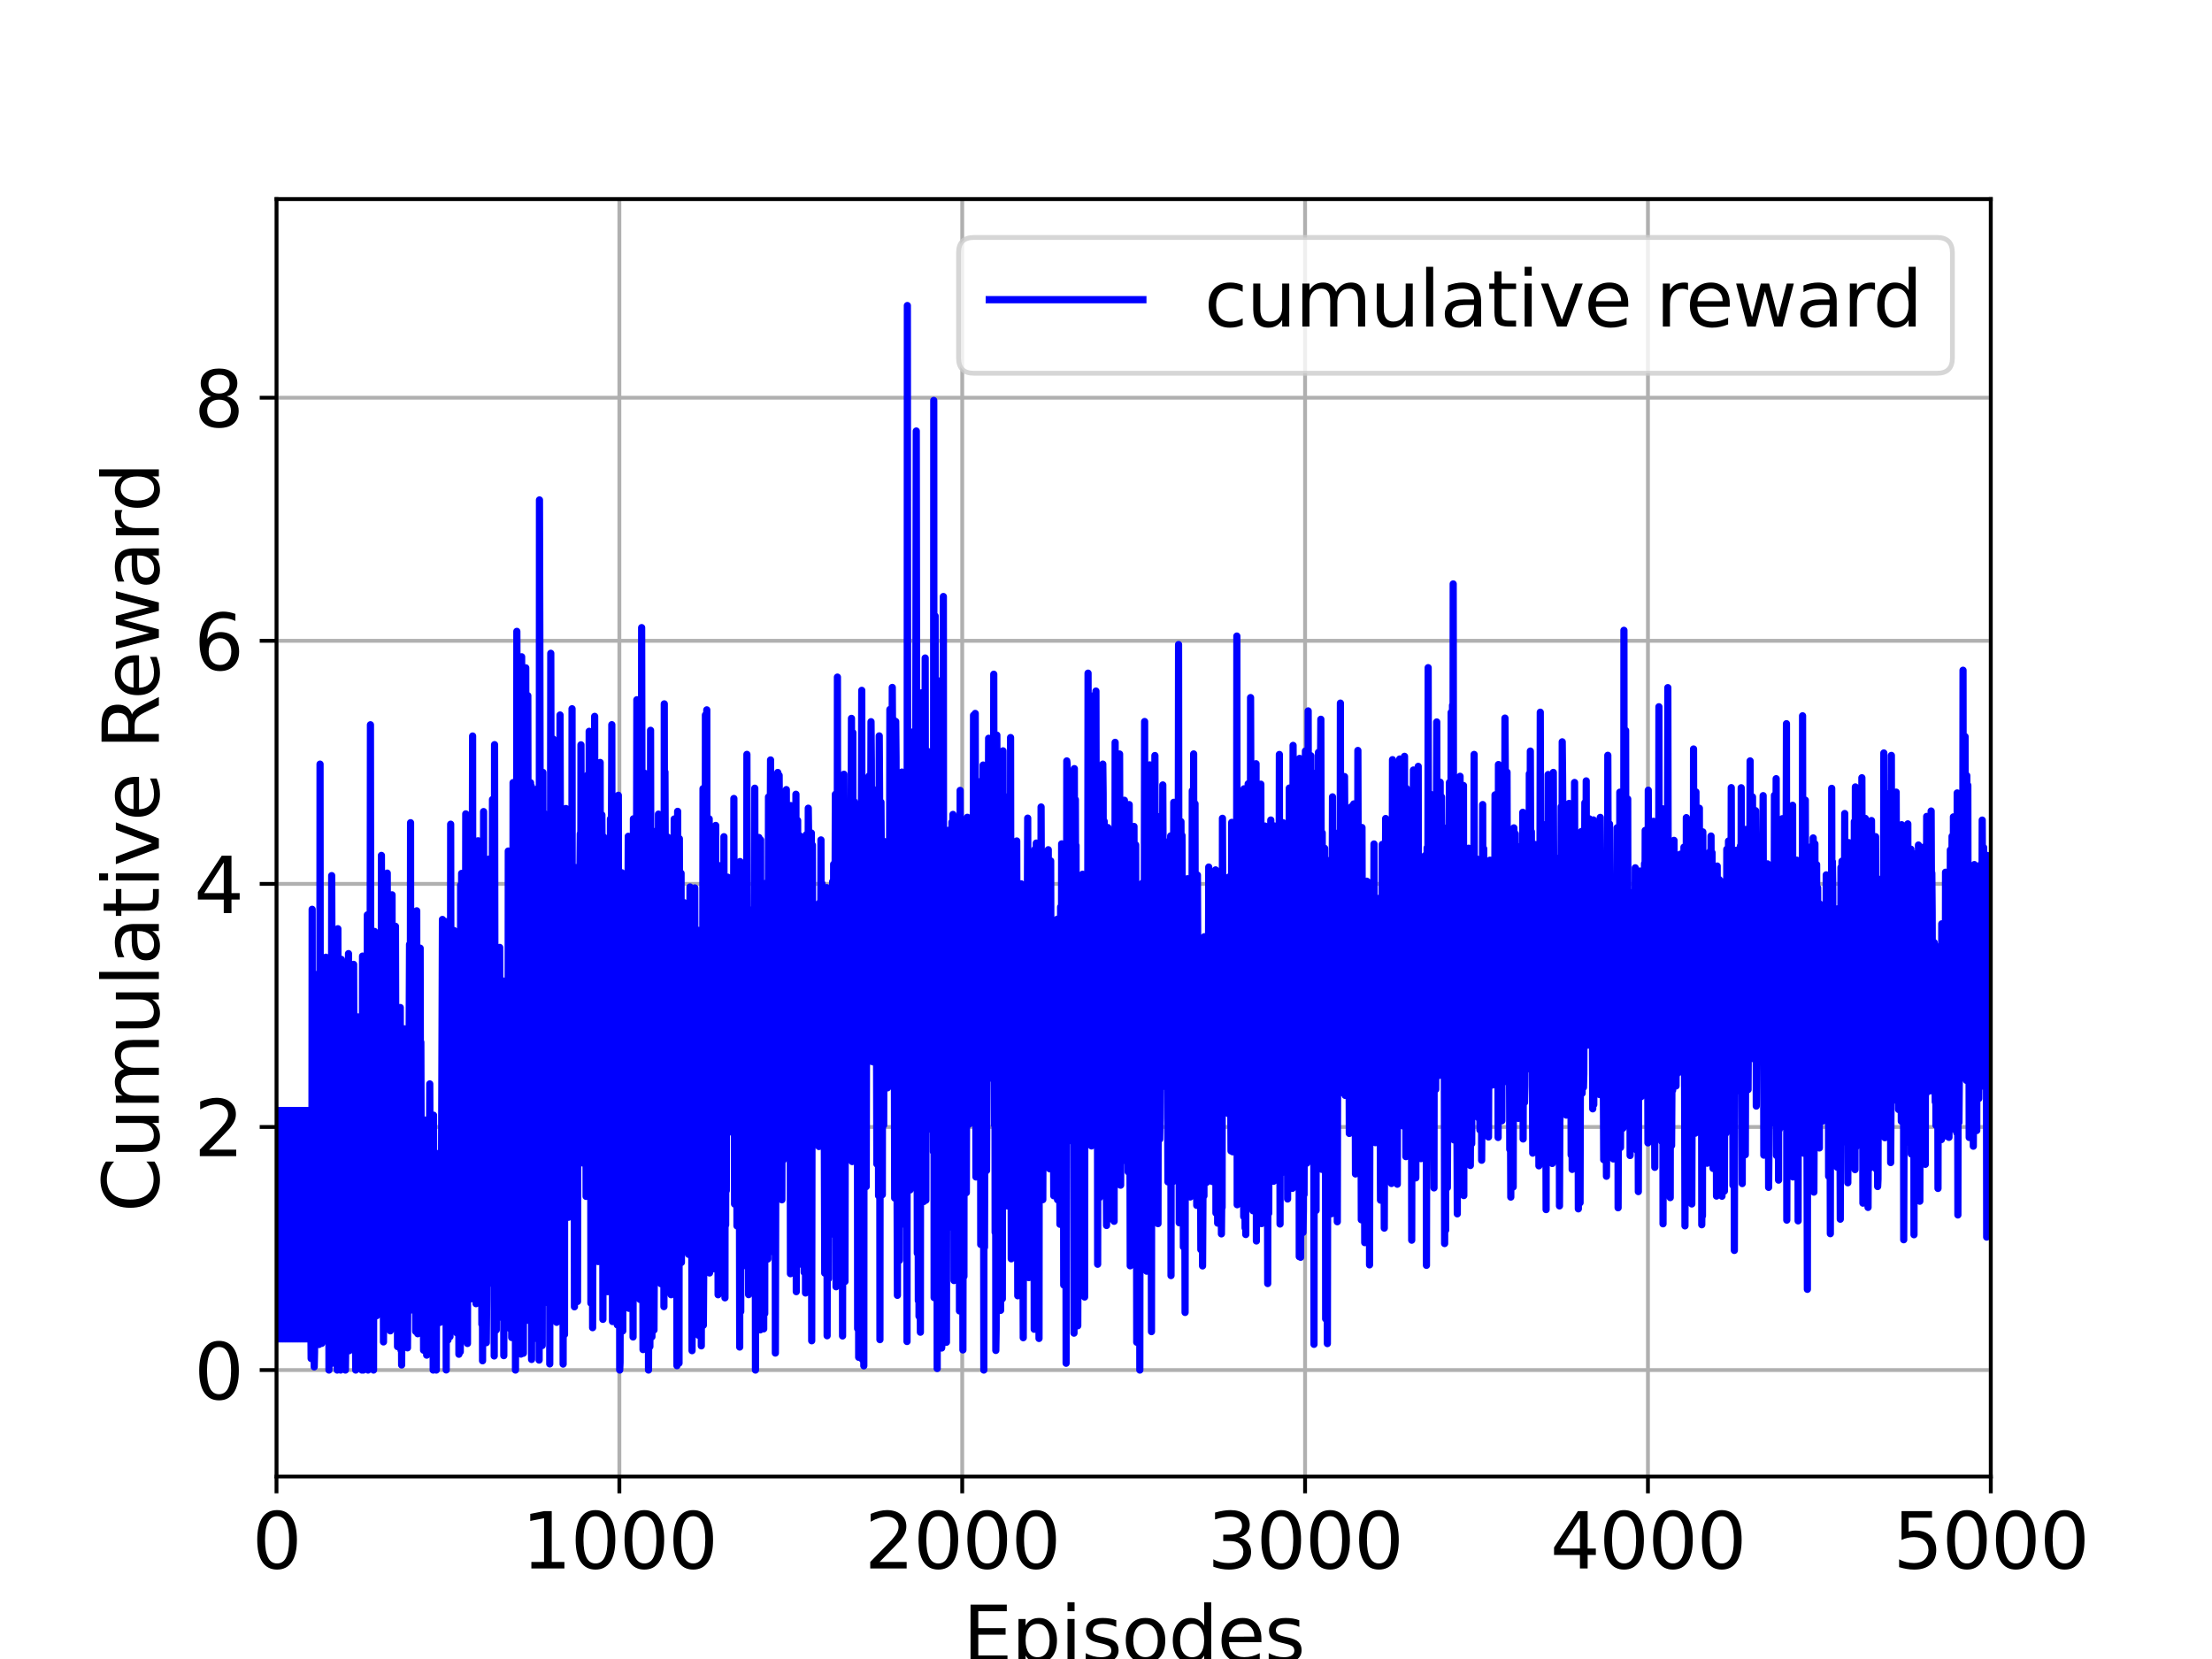 <?xml version="1.0" encoding="utf-8" standalone="no"?>
<!DOCTYPE svg PUBLIC "-//W3C//DTD SVG 1.1//EN"
  "http://www.w3.org/Graphics/SVG/1.1/DTD/svg11.dtd">
<svg xmlns:xlink="http://www.w3.org/1999/xlink" width="460.8pt" height="345.6pt" viewBox="0 0 460.8 345.6" xmlns="http://www.w3.org/2000/svg" version="1.1">
 <defs>
  <style type="text/css">*{stroke-linejoin: round; stroke-linecap: butt}</style>
 </defs>
 <g id="figure_1">
  <g id="patch_1">
   <path d="M 0 345.6 
L 460.8 345.6 
L 460.8 0 
L 0 0 
z
" style="fill: #ffffff"/>
  </g>
  <g id="axes_1">
   <g id="patch_2">
    <path d="M 57.6 307.584 
L 414.72 307.584 
L 414.72 41.472 
L 57.6 41.472 
z
" style="fill: #ffffff"/>
   </g>
   <g id="matplotlib.axis_1">
    <g id="xtick_1">
     <g id="line2d_1">
      <path d="M 57.6 307.584 
L 57.6 41.472 
" clip-path="url(#p71165d5328)" style="fill: none; stroke: #b0b0b0; stroke-width: 0.8; stroke-linecap: square"/>
     </g>
     <g id="line2d_2">
      <defs>
       <path id="mddc44a30b1" d="M 0 0 
L 0 3.5 
" style="stroke: #000000; stroke-width: 0.8"/>
      </defs>
      <g>
       <use xlink:href="#mddc44a30b1" x="57.6" y="307.584" style="stroke: #000000; stroke-width: 0.8"/>
      </g>
     </g>
     <g id="text_1">
      <!-- 0 -->
      <g transform="translate(52.51 326.741)scale(0.16 -0.16)">
       <defs>
        <path id="DejaVuSans-30" d="M 2034 4250 
Q 1547 4250 1301 3770 
Q 1056 3291 1056 2328 
Q 1056 1369 1301 889 
Q 1547 409 2034 409 
Q 2525 409 2770 889 
Q 3016 1369 3016 2328 
Q 3016 3291 2770 3770 
Q 2525 4250 2034 4250 
z
M 2034 4750 
Q 2819 4750 3233 4129 
Q 3647 3509 3647 2328 
Q 3647 1150 3233 529 
Q 2819 -91 2034 -91 
Q 1250 -91 836 529 
Q 422 1150 422 2328 
Q 422 3509 836 4129 
Q 1250 4750 2034 4750 
z
" transform="scale(0.016)"/>
       </defs>
       <use xlink:href="#DejaVuSans-30"/>
      </g>
     </g>
    </g>
    <g id="xtick_2">
     <g id="line2d_3">
      <path d="M 129.024 307.584 
L 129.024 41.472 
" clip-path="url(#p71165d5328)" style="fill: none; stroke: #b0b0b0; stroke-width: 0.8; stroke-linecap: square"/>
     </g>
     <g id="line2d_4">
      <g>
       <use xlink:href="#mddc44a30b1" x="129.024" y="307.584" style="stroke: #000000; stroke-width: 0.8"/>
      </g>
     </g>
     <g id="text_2">
      <!-- 1000 -->
      <g transform="translate(108.664 326.741)scale(0.16 -0.16)">
       <defs>
        <path id="DejaVuSans-31" d="M 794 531 
L 1825 531 
L 1825 4091 
L 703 3866 
L 703 4441 
L 1819 4666 
L 2450 4666 
L 2450 531 
L 3481 531 
L 3481 0 
L 794 0 
L 794 531 
z
" transform="scale(0.016)"/>
       </defs>
       <use xlink:href="#DejaVuSans-31"/>
       <use xlink:href="#DejaVuSans-30" x="63.623"/>
       <use xlink:href="#DejaVuSans-30" x="127.246"/>
       <use xlink:href="#DejaVuSans-30" x="190.869"/>
      </g>
     </g>
    </g>
    <g id="xtick_3">
     <g id="line2d_5">
      <path d="M 200.448 307.584 
L 200.448 41.472 
" clip-path="url(#p71165d5328)" style="fill: none; stroke: #b0b0b0; stroke-width: 0.8; stroke-linecap: square"/>
     </g>
     <g id="line2d_6">
      <g>
       <use xlink:href="#mddc44a30b1" x="200.448" y="307.584" style="stroke: #000000; stroke-width: 0.8"/>
      </g>
     </g>
     <g id="text_3">
      <!-- 2000 -->
      <g transform="translate(180.088 326.741)scale(0.16 -0.16)">
       <defs>
        <path id="DejaVuSans-32" d="M 1228 531 
L 3431 531 
L 3431 0 
L 469 0 
L 469 531 
Q 828 903 1448 1529 
Q 2069 2156 2228 2338 
Q 2531 2678 2651 2914 
Q 2772 3150 2772 3378 
Q 2772 3750 2511 3984 
Q 2250 4219 1831 4219 
Q 1534 4219 1204 4116 
Q 875 4013 500 3803 
L 500 4441 
Q 881 4594 1212 4672 
Q 1544 4750 1819 4750 
Q 2544 4750 2975 4387 
Q 3406 4025 3406 3419 
Q 3406 3131 3298 2873 
Q 3191 2616 2906 2266 
Q 2828 2175 2409 1742 
Q 1991 1309 1228 531 
z
" transform="scale(0.016)"/>
       </defs>
       <use xlink:href="#DejaVuSans-32"/>
       <use xlink:href="#DejaVuSans-30" x="63.623"/>
       <use xlink:href="#DejaVuSans-30" x="127.246"/>
       <use xlink:href="#DejaVuSans-30" x="190.869"/>
      </g>
     </g>
    </g>
    <g id="xtick_4">
     <g id="line2d_7">
      <path d="M 271.872 307.584 
L 271.872 41.472 
" clip-path="url(#p71165d5328)" style="fill: none; stroke: #b0b0b0; stroke-width: 0.8; stroke-linecap: square"/>
     </g>
     <g id="line2d_8">
      <g>
       <use xlink:href="#mddc44a30b1" x="271.872" y="307.584" style="stroke: #000000; stroke-width: 0.8"/>
      </g>
     </g>
     <g id="text_4">
      <!-- 3000 -->
      <g transform="translate(251.512 326.741)scale(0.16 -0.16)">
       <defs>
        <path id="DejaVuSans-33" d="M 2597 2516 
Q 3050 2419 3304 2112 
Q 3559 1806 3559 1356 
Q 3559 666 3084 287 
Q 2609 -91 1734 -91 
Q 1441 -91 1130 -33 
Q 819 25 488 141 
L 488 750 
Q 750 597 1062 519 
Q 1375 441 1716 441 
Q 2309 441 2620 675 
Q 2931 909 2931 1356 
Q 2931 1769 2642 2001 
Q 2353 2234 1838 2234 
L 1294 2234 
L 1294 2753 
L 1863 2753 
Q 2328 2753 2575 2939 
Q 2822 3125 2822 3475 
Q 2822 3834 2567 4026 
Q 2313 4219 1838 4219 
Q 1578 4219 1281 4162 
Q 984 4106 628 3988 
L 628 4550 
Q 988 4650 1302 4700 
Q 1616 4750 1894 4750 
Q 2613 4750 3031 4423 
Q 3450 4097 3450 3541 
Q 3450 3153 3228 2886 
Q 3006 2619 2597 2516 
z
" transform="scale(0.016)"/>
       </defs>
       <use xlink:href="#DejaVuSans-33"/>
       <use xlink:href="#DejaVuSans-30" x="63.623"/>
       <use xlink:href="#DejaVuSans-30" x="127.246"/>
       <use xlink:href="#DejaVuSans-30" x="190.869"/>
      </g>
     </g>
    </g>
    <g id="xtick_5">
     <g id="line2d_9">
      <path d="M 343.296 307.584 
L 343.296 41.472 
" clip-path="url(#p71165d5328)" style="fill: none; stroke: #b0b0b0; stroke-width: 0.8; stroke-linecap: square"/>
     </g>
     <g id="line2d_10">
      <g>
       <use xlink:href="#mddc44a30b1" x="343.296" y="307.584" style="stroke: #000000; stroke-width: 0.8"/>
      </g>
     </g>
     <g id="text_5">
      <!-- 4000 -->
      <g transform="translate(322.936 326.741)scale(0.16 -0.16)">
       <defs>
        <path id="DejaVuSans-34" d="M 2419 4116 
L 825 1625 
L 2419 1625 
L 2419 4116 
z
M 2253 4666 
L 3047 4666 
L 3047 1625 
L 3713 1625 
L 3713 1100 
L 3047 1100 
L 3047 0 
L 2419 0 
L 2419 1100 
L 313 1100 
L 313 1709 
L 2253 4666 
z
" transform="scale(0.016)"/>
       </defs>
       <use xlink:href="#DejaVuSans-34"/>
       <use xlink:href="#DejaVuSans-30" x="63.623"/>
       <use xlink:href="#DejaVuSans-30" x="127.246"/>
       <use xlink:href="#DejaVuSans-30" x="190.869"/>
      </g>
     </g>
    </g>
    <g id="xtick_6">
     <g id="line2d_11">
      <path d="M 414.72 307.584 
L 414.72 41.472 
" clip-path="url(#p71165d5328)" style="fill: none; stroke: #b0b0b0; stroke-width: 0.8; stroke-linecap: square"/>
     </g>
     <g id="line2d_12">
      <g>
       <use xlink:href="#mddc44a30b1" x="414.72" y="307.584" style="stroke: #000000; stroke-width: 0.8"/>
      </g>
     </g>
     <g id="text_6">
      <!-- 5000 -->
      <g transform="translate(394.36 326.741)scale(0.16 -0.16)">
       <defs>
        <path id="DejaVuSans-35" d="M 691 4666 
L 3169 4666 
L 3169 4134 
L 1269 4134 
L 1269 2991 
Q 1406 3038 1543 3061 
Q 1681 3084 1819 3084 
Q 2600 3084 3056 2656 
Q 3513 2228 3513 1497 
Q 3513 744 3044 326 
Q 2575 -91 1722 -91 
Q 1428 -91 1123 -41 
Q 819 9 494 109 
L 494 744 
Q 775 591 1075 516 
Q 1375 441 1709 441 
Q 2250 441 2565 725 
Q 2881 1009 2881 1497 
Q 2881 1984 2565 2268 
Q 2250 2553 1709 2553 
Q 1456 2553 1204 2497 
Q 953 2441 691 2322 
L 691 4666 
z
" transform="scale(0.016)"/>
       </defs>
       <use xlink:href="#DejaVuSans-35"/>
       <use xlink:href="#DejaVuSans-30" x="63.623"/>
       <use xlink:href="#DejaVuSans-30" x="127.246"/>
       <use xlink:href="#DejaVuSans-30" x="190.869"/>
      </g>
     </g>
    </g>
    <g id="text_7">
     <!-- Episodes -->
     <g transform="translate(200.572 346.226)scale(0.16 -0.16)">
      <defs>
       <path id="DejaVuSans-45" d="M 628 4666 
L 3578 4666 
L 3578 4134 
L 1259 4134 
L 1259 2753 
L 3481 2753 
L 3481 2222 
L 1259 2222 
L 1259 531 
L 3634 531 
L 3634 0 
L 628 0 
L 628 4666 
z
" transform="scale(0.016)"/>
       <path id="DejaVuSans-70" d="M 1159 525 
L 1159 -1331 
L 581 -1331 
L 581 3500 
L 1159 3500 
L 1159 2969 
Q 1341 3281 1617 3432 
Q 1894 3584 2278 3584 
Q 2916 3584 3314 3078 
Q 3713 2572 3713 1747 
Q 3713 922 3314 415 
Q 2916 -91 2278 -91 
Q 1894 -91 1617 61 
Q 1341 213 1159 525 
z
M 3116 1747 
Q 3116 2381 2855 2742 
Q 2594 3103 2138 3103 
Q 1681 3103 1420 2742 
Q 1159 2381 1159 1747 
Q 1159 1113 1420 752 
Q 1681 391 2138 391 
Q 2594 391 2855 752 
Q 3116 1113 3116 1747 
z
" transform="scale(0.016)"/>
       <path id="DejaVuSans-69" d="M 603 3500 
L 1178 3500 
L 1178 0 
L 603 0 
L 603 3500 
z
M 603 4863 
L 1178 4863 
L 1178 4134 
L 603 4134 
L 603 4863 
z
" transform="scale(0.016)"/>
       <path id="DejaVuSans-73" d="M 2834 3397 
L 2834 2853 
Q 2591 2978 2328 3040 
Q 2066 3103 1784 3103 
Q 1356 3103 1142 2972 
Q 928 2841 928 2578 
Q 928 2378 1081 2264 
Q 1234 2150 1697 2047 
L 1894 2003 
Q 2506 1872 2764 1633 
Q 3022 1394 3022 966 
Q 3022 478 2636 193 
Q 2250 -91 1575 -91 
Q 1294 -91 989 -36 
Q 684 19 347 128 
L 347 722 
Q 666 556 975 473 
Q 1284 391 1588 391 
Q 1994 391 2212 530 
Q 2431 669 2431 922 
Q 2431 1156 2273 1281 
Q 2116 1406 1581 1522 
L 1381 1569 
Q 847 1681 609 1914 
Q 372 2147 372 2553 
Q 372 3047 722 3315 
Q 1072 3584 1716 3584 
Q 2034 3584 2315 3537 
Q 2597 3491 2834 3397 
z
" transform="scale(0.016)"/>
       <path id="DejaVuSans-6f" d="M 1959 3097 
Q 1497 3097 1228 2736 
Q 959 2375 959 1747 
Q 959 1119 1226 758 
Q 1494 397 1959 397 
Q 2419 397 2687 759 
Q 2956 1122 2956 1747 
Q 2956 2369 2687 2733 
Q 2419 3097 1959 3097 
z
M 1959 3584 
Q 2709 3584 3137 3096 
Q 3566 2609 3566 1747 
Q 3566 888 3137 398 
Q 2709 -91 1959 -91 
Q 1206 -91 779 398 
Q 353 888 353 1747 
Q 353 2609 779 3096 
Q 1206 3584 1959 3584 
z
" transform="scale(0.016)"/>
       <path id="DejaVuSans-64" d="M 2906 2969 
L 2906 4863 
L 3481 4863 
L 3481 0 
L 2906 0 
L 2906 525 
Q 2725 213 2448 61 
Q 2172 -91 1784 -91 
Q 1150 -91 751 415 
Q 353 922 353 1747 
Q 353 2572 751 3078 
Q 1150 3584 1784 3584 
Q 2172 3584 2448 3432 
Q 2725 3281 2906 2969 
z
M 947 1747 
Q 947 1113 1208 752 
Q 1469 391 1925 391 
Q 2381 391 2643 752 
Q 2906 1113 2906 1747 
Q 2906 2381 2643 2742 
Q 2381 3103 1925 3103 
Q 1469 3103 1208 2742 
Q 947 2381 947 1747 
z
" transform="scale(0.016)"/>
       <path id="DejaVuSans-65" d="M 3597 1894 
L 3597 1613 
L 953 1613 
Q 991 1019 1311 708 
Q 1631 397 2203 397 
Q 2534 397 2845 478 
Q 3156 559 3463 722 
L 3463 178 
Q 3153 47 2828 -22 
Q 2503 -91 2169 -91 
Q 1331 -91 842 396 
Q 353 884 353 1716 
Q 353 2575 817 3079 
Q 1281 3584 2069 3584 
Q 2775 3584 3186 3129 
Q 3597 2675 3597 1894 
z
M 3022 2063 
Q 3016 2534 2758 2815 
Q 2500 3097 2075 3097 
Q 1594 3097 1305 2825 
Q 1016 2553 972 2059 
L 3022 2063 
z
" transform="scale(0.016)"/>
      </defs>
      <use xlink:href="#DejaVuSans-45"/>
      <use xlink:href="#DejaVuSans-70" x="63.184"/>
      <use xlink:href="#DejaVuSans-69" x="126.66"/>
      <use xlink:href="#DejaVuSans-73" x="154.443"/>
      <use xlink:href="#DejaVuSans-6f" x="206.543"/>
      <use xlink:href="#DejaVuSans-64" x="267.725"/>
      <use xlink:href="#DejaVuSans-65" x="331.201"/>
      <use xlink:href="#DejaVuSans-73" x="392.725"/>
     </g>
    </g>
   </g>
   <g id="matplotlib.axis_2">
    <g id="ytick_1">
     <g id="line2d_13">
      <path d="M 57.6 285.408 
L 414.72 285.408 
" clip-path="url(#p71165d5328)" style="fill: none; stroke: #b0b0b0; stroke-width: 0.8; stroke-linecap: square"/>
     </g>
     <g id="line2d_14">
      <defs>
       <path id="m6ec07af943" d="M 0 0 
L -3.5 0 
" style="stroke: #000000; stroke-width: 0.8"/>
      </defs>
      <g>
       <use xlink:href="#m6ec07af943" x="57.6" y="285.408" style="stroke: #000000; stroke-width: 0.8"/>
      </g>
     </g>
     <g id="text_8">
      <!-- 0 -->
      <g transform="translate(40.42 291.487)scale(0.16 -0.16)">
       <use xlink:href="#DejaVuSans-30"/>
      </g>
     </g>
    </g>
    <g id="ytick_2">
     <g id="line2d_15">
      <path d="M 57.6 234.769 
L 414.72 234.769 
" clip-path="url(#p71165d5328)" style="fill: none; stroke: #b0b0b0; stroke-width: 0.8; stroke-linecap: square"/>
     </g>
     <g id="line2d_16">
      <g>
       <use xlink:href="#m6ec07af943" x="57.6" y="234.769" style="stroke: #000000; stroke-width: 0.8"/>
      </g>
     </g>
     <g id="text_9">
      <!-- 2 -->
      <g transform="translate(40.42 240.848)scale(0.16 -0.16)">
       <use xlink:href="#DejaVuSans-32"/>
      </g>
     </g>
    </g>
    <g id="ytick_3">
     <g id="line2d_17">
      <path d="M 57.6 184.13 
L 414.72 184.13 
" clip-path="url(#p71165d5328)" style="fill: none; stroke: #b0b0b0; stroke-width: 0.8; stroke-linecap: square"/>
     </g>
     <g id="line2d_18">
      <g>
       <use xlink:href="#m6ec07af943" x="57.6" y="184.13" style="stroke: #000000; stroke-width: 0.8"/>
      </g>
     </g>
     <g id="text_10">
      <!-- 4 -->
      <g transform="translate(40.42 190.208)scale(0.16 -0.16)">
       <use xlink:href="#DejaVuSans-34"/>
      </g>
     </g>
    </g>
    <g id="ytick_4">
     <g id="line2d_19">
      <path d="M 57.6 133.491 
L 414.72 133.491 
" clip-path="url(#p71165d5328)" style="fill: none; stroke: #b0b0b0; stroke-width: 0.8; stroke-linecap: square"/>
     </g>
     <g id="line2d_20">
      <g>
       <use xlink:href="#m6ec07af943" x="57.6" y="133.491" style="stroke: #000000; stroke-width: 0.8"/>
      </g>
     </g>
     <g id="text_11">
      <!-- 6 -->
      <g transform="translate(40.42 139.569)scale(0.16 -0.16)">
       <defs>
        <path id="DejaVuSans-36" d="M 2113 2584 
Q 1688 2584 1439 2293 
Q 1191 2003 1191 1497 
Q 1191 994 1439 701 
Q 1688 409 2113 409 
Q 2538 409 2786 701 
Q 3034 994 3034 1497 
Q 3034 2003 2786 2293 
Q 2538 2584 2113 2584 
z
M 3366 4563 
L 3366 3988 
Q 3128 4100 2886 4159 
Q 2644 4219 2406 4219 
Q 1781 4219 1451 3797 
Q 1122 3375 1075 2522 
Q 1259 2794 1537 2939 
Q 1816 3084 2150 3084 
Q 2853 3084 3261 2657 
Q 3669 2231 3669 1497 
Q 3669 778 3244 343 
Q 2819 -91 2113 -91 
Q 1303 -91 875 529 
Q 447 1150 447 2328 
Q 447 3434 972 4092 
Q 1497 4750 2381 4750 
Q 2619 4750 2861 4703 
Q 3103 4656 3366 4563 
z
" transform="scale(0.016)"/>
       </defs>
       <use xlink:href="#DejaVuSans-36"/>
      </g>
     </g>
    </g>
    <g id="ytick_5">
     <g id="line2d_21">
      <path d="M 57.6 82.851 
L 414.72 82.851 
" clip-path="url(#p71165d5328)" style="fill: none; stroke: #b0b0b0; stroke-width: 0.8; stroke-linecap: square"/>
     </g>
     <g id="line2d_22">
      <g>
       <use xlink:href="#m6ec07af943" x="57.6" y="82.851" style="stroke: #000000; stroke-width: 0.8"/>
      </g>
     </g>
     <g id="text_12">
      <!-- 8 -->
      <g transform="translate(40.42 88.93)scale(0.16 -0.16)">
       <defs>
        <path id="DejaVuSans-38" d="M 2034 2216 
Q 1584 2216 1326 1975 
Q 1069 1734 1069 1313 
Q 1069 891 1326 650 
Q 1584 409 2034 409 
Q 2484 409 2743 651 
Q 3003 894 3003 1313 
Q 3003 1734 2745 1975 
Q 2488 2216 2034 2216 
z
M 1403 2484 
Q 997 2584 770 2862 
Q 544 3141 544 3541 
Q 544 4100 942 4425 
Q 1341 4750 2034 4750 
Q 2731 4750 3128 4425 
Q 3525 4100 3525 3541 
Q 3525 3141 3298 2862 
Q 3072 2584 2669 2484 
Q 3125 2378 3379 2068 
Q 3634 1759 3634 1313 
Q 3634 634 3220 271 
Q 2806 -91 2034 -91 
Q 1263 -91 848 271 
Q 434 634 434 1313 
Q 434 1759 690 2068 
Q 947 2378 1403 2484 
z
M 1172 3481 
Q 1172 3119 1398 2916 
Q 1625 2713 2034 2713 
Q 2441 2713 2670 2916 
Q 2900 3119 2900 3481 
Q 2900 3844 2670 4047 
Q 2441 4250 2034 4250 
Q 1625 4250 1398 4047 
Q 1172 3844 1172 3481 
z
" transform="scale(0.016)"/>
       </defs>
       <use xlink:href="#DejaVuSans-38"/>
      </g>
     </g>
    </g>
    <g id="text_13">
     <!-- Cumulative Reward -->
     <g transform="translate(33.093 252.524)rotate(-90)scale(0.16 -0.16)">
      <defs>
       <path id="DejaVuSans-43" d="M 4122 4306 
L 4122 3641 
Q 3803 3938 3442 4084 
Q 3081 4231 2675 4231 
Q 1875 4231 1450 3742 
Q 1025 3253 1025 2328 
Q 1025 1406 1450 917 
Q 1875 428 2675 428 
Q 3081 428 3442 575 
Q 3803 722 4122 1019 
L 4122 359 
Q 3791 134 3420 21 
Q 3050 -91 2638 -91 
Q 1578 -91 968 557 
Q 359 1206 359 2328 
Q 359 3453 968 4101 
Q 1578 4750 2638 4750 
Q 3056 4750 3426 4639 
Q 3797 4528 4122 4306 
z
" transform="scale(0.016)"/>
       <path id="DejaVuSans-75" d="M 544 1381 
L 544 3500 
L 1119 3500 
L 1119 1403 
Q 1119 906 1312 657 
Q 1506 409 1894 409 
Q 2359 409 2629 706 
Q 2900 1003 2900 1516 
L 2900 3500 
L 3475 3500 
L 3475 0 
L 2900 0 
L 2900 538 
Q 2691 219 2414 64 
Q 2138 -91 1772 -91 
Q 1169 -91 856 284 
Q 544 659 544 1381 
z
M 1991 3584 
L 1991 3584 
z
" transform="scale(0.016)"/>
       <path id="DejaVuSans-6d" d="M 3328 2828 
Q 3544 3216 3844 3400 
Q 4144 3584 4550 3584 
Q 5097 3584 5394 3201 
Q 5691 2819 5691 2113 
L 5691 0 
L 5113 0 
L 5113 2094 
Q 5113 2597 4934 2840 
Q 4756 3084 4391 3084 
Q 3944 3084 3684 2787 
Q 3425 2491 3425 1978 
L 3425 0 
L 2847 0 
L 2847 2094 
Q 2847 2600 2669 2842 
Q 2491 3084 2119 3084 
Q 1678 3084 1418 2786 
Q 1159 2488 1159 1978 
L 1159 0 
L 581 0 
L 581 3500 
L 1159 3500 
L 1159 2956 
Q 1356 3278 1631 3431 
Q 1906 3584 2284 3584 
Q 2666 3584 2933 3390 
Q 3200 3197 3328 2828 
z
" transform="scale(0.016)"/>
       <path id="DejaVuSans-6c" d="M 603 4863 
L 1178 4863 
L 1178 0 
L 603 0 
L 603 4863 
z
" transform="scale(0.016)"/>
       <path id="DejaVuSans-61" d="M 2194 1759 
Q 1497 1759 1228 1600 
Q 959 1441 959 1056 
Q 959 750 1161 570 
Q 1363 391 1709 391 
Q 2188 391 2477 730 
Q 2766 1069 2766 1631 
L 2766 1759 
L 2194 1759 
z
M 3341 1997 
L 3341 0 
L 2766 0 
L 2766 531 
Q 2569 213 2275 61 
Q 1981 -91 1556 -91 
Q 1019 -91 701 211 
Q 384 513 384 1019 
Q 384 1609 779 1909 
Q 1175 2209 1959 2209 
L 2766 2209 
L 2766 2266 
Q 2766 2663 2505 2880 
Q 2244 3097 1772 3097 
Q 1472 3097 1187 3025 
Q 903 2953 641 2809 
L 641 3341 
Q 956 3463 1253 3523 
Q 1550 3584 1831 3584 
Q 2591 3584 2966 3190 
Q 3341 2797 3341 1997 
z
" transform="scale(0.016)"/>
       <path id="DejaVuSans-74" d="M 1172 4494 
L 1172 3500 
L 2356 3500 
L 2356 3053 
L 1172 3053 
L 1172 1153 
Q 1172 725 1289 603 
Q 1406 481 1766 481 
L 2356 481 
L 2356 0 
L 1766 0 
Q 1100 0 847 248 
Q 594 497 594 1153 
L 594 3053 
L 172 3053 
L 172 3500 
L 594 3500 
L 594 4494 
L 1172 4494 
z
" transform="scale(0.016)"/>
       <path id="DejaVuSans-76" d="M 191 3500 
L 800 3500 
L 1894 563 
L 2988 3500 
L 3597 3500 
L 2284 0 
L 1503 0 
L 191 3500 
z
" transform="scale(0.016)"/>
       <path id="DejaVuSans-20" transform="scale(0.016)"/>
       <path id="DejaVuSans-52" d="M 2841 2188 
Q 3044 2119 3236 1894 
Q 3428 1669 3622 1275 
L 4263 0 
L 3584 0 
L 2988 1197 
Q 2756 1666 2539 1819 
Q 2322 1972 1947 1972 
L 1259 1972 
L 1259 0 
L 628 0 
L 628 4666 
L 2053 4666 
Q 2853 4666 3247 4331 
Q 3641 3997 3641 3322 
Q 3641 2881 3436 2590 
Q 3231 2300 2841 2188 
z
M 1259 4147 
L 1259 2491 
L 2053 2491 
Q 2509 2491 2742 2702 
Q 2975 2913 2975 3322 
Q 2975 3731 2742 3939 
Q 2509 4147 2053 4147 
L 1259 4147 
z
" transform="scale(0.016)"/>
       <path id="DejaVuSans-77" d="M 269 3500 
L 844 3500 
L 1563 769 
L 2278 3500 
L 2956 3500 
L 3675 769 
L 4391 3500 
L 4966 3500 
L 4050 0 
L 3372 0 
L 2619 2869 
L 1863 0 
L 1184 0 
L 269 3500 
z
" transform="scale(0.016)"/>
       <path id="DejaVuSans-72" d="M 2631 2963 
Q 2534 3019 2420 3045 
Q 2306 3072 2169 3072 
Q 1681 3072 1420 2755 
Q 1159 2438 1159 1844 
L 1159 0 
L 581 0 
L 581 3500 
L 1159 3500 
L 1159 2956 
Q 1341 3275 1631 3429 
Q 1922 3584 2338 3584 
Q 2397 3584 2469 3576 
Q 2541 3569 2628 3553 
L 2631 2963 
z
" transform="scale(0.016)"/>
      </defs>
      <use xlink:href="#DejaVuSans-43"/>
      <use xlink:href="#DejaVuSans-75" x="69.824"/>
      <use xlink:href="#DejaVuSans-6d" x="133.203"/>
      <use xlink:href="#DejaVuSans-75" x="230.615"/>
      <use xlink:href="#DejaVuSans-6c" x="293.994"/>
      <use xlink:href="#DejaVuSans-61" x="321.777"/>
      <use xlink:href="#DejaVuSans-74" x="383.057"/>
      <use xlink:href="#DejaVuSans-69" x="422.266"/>
      <use xlink:href="#DejaVuSans-76" x="450.049"/>
      <use xlink:href="#DejaVuSans-65" x="509.229"/>
      <use xlink:href="#DejaVuSans-20" x="570.752"/>
      <use xlink:href="#DejaVuSans-52" x="602.539"/>
      <use xlink:href="#DejaVuSans-65" x="667.521"/>
      <use xlink:href="#DejaVuSans-77" x="729.045"/>
      <use xlink:href="#DejaVuSans-61" x="810.832"/>
      <use xlink:href="#DejaVuSans-72" x="872.111"/>
      <use xlink:href="#DejaVuSans-64" x="911.475"/>
     </g>
    </g>
   </g>
   <g id="line2d_23">
    <path d="M 57.6 231.333 
L 57.743 278.918 
L 57.814 278.448 
L 57.886 231.333 
L 58.029 278.918 
L 58.1 278.448 
L 58.171 231.333 
L 58.314 278.918 
L 58.386 278.448 
L 58.457 231.333 
L 58.6 278.918 
L 58.671 278.448 
L 58.743 231.333 
L 58.886 278.918 
L 58.957 278.448 
L 59.028 231.333 
L 59.171 278.918 
L 59.243 278.448 
L 59.314 231.333 
L 59.457 278.918 
L 59.528 278.448 
L 59.6 231.333 
L 59.743 278.918 
L 59.814 278.448 
L 59.886 231.333 
L 60.028 278.918 
L 60.1 278.448 
L 60.171 231.333 
L 60.314 278.918 
L 60.386 278.448 
L 60.457 231.333 
L 60.6 278.918 
L 60.671 278.448 
L 60.743 231.333 
L 60.886 278.918 
L 60.957 278.448 
L 61.028 231.333 
L 61.171 278.918 
L 61.243 278.448 
L 61.314 231.333 
L 61.457 278.918 
L 61.528 278.448 
L 61.6 231.333 
L 61.743 278.918 
L 61.814 278.448 
L 61.885 231.333 
L 62.028 278.918 
L 62.1 278.448 
L 62.171 231.333 
L 62.314 278.918 
L 62.385 278.448 
L 62.457 231.333 
L 62.6 278.918 
L 62.671 278.448 
L 62.743 231.333 
L 62.885 278.918 
L 62.957 278.448 
L 63.028 231.333 
L 63.171 278.918 
L 63.242 278.448 
L 63.314 231.333 
L 63.457 278.918 
L 63.528 278.448 
L 63.6 231.333 
L 63.742 278.918 
L 63.814 278.448 
L 63.885 231.333 
L 64.028 278.918 
L 64.1 278.448 
L 64.171 231.333 
L 64.314 278.918 
L 64.385 278.448 
L 64.457 231.333 
L 64.6 278.918 
L 64.671 278.448 
L 64.742 272.994 
L 64.814 283.009 
L 64.885 234.63 
L 64.957 272.213 
L 65.028 189.421 
L 65.1 274.24 
L 65.171 267.432 
L 65.385 249.017 
L 65.457 284.743 
L 65.528 281.587 
L 65.599 202.971 
L 65.671 266.661 
L 65.742 207.858 
L 65.885 280.073 
L 65.957 204.358 
L 66.028 215.831 
L 66.099 270.048 
L 66.171 267.513 
L 66.314 250.437 
L 66.457 280.082 
L 66.528 264.554 
L 66.599 271.854 
L 66.671 159.178 
L 66.742 252.94 
L 66.814 247.538 
L 66.885 275.529 
L 66.957 257.663 
L 67.028 279.852 
L 67.099 273.523 
L 67.171 238.416 
L 67.242 279.387 
L 67.314 259.901 
L 67.385 275.07 
L 67.528 232.043 
L 67.599 256.883 
L 67.671 210.947 
L 67.814 262.45 
L 67.885 199.406 
L 67.956 225.428 
L 68.099 270.177 
L 68.171 213.24 
L 68.242 249.125 
L 68.385 204.316 
L 68.456 214.391 
L 68.528 285.408 
L 68.599 271.522 
L 68.671 257.218 
L 68.742 213.671 
L 68.885 284.158 
L 68.956 255.511 
L 69.028 257.794 
L 69.099 182.406 
L 69.171 204.508 
L 69.314 277.868 
L 69.385 217.118 
L 69.456 224.142 
L 69.528 195.179 
L 69.671 280.7 
L 69.885 207.671 
L 70.028 266.554 
L 70.171 201.347 
L 70.242 285.408 
L 70.313 259.338 
L 70.385 193.472 
L 70.528 274.569 
L 70.599 242.025 
L 70.671 284.298 
L 70.742 264.889 
L 70.813 227.97 
L 70.956 285.408 
L 71.099 199.846 
L 71.171 276.759 
L 71.242 203.232 
L 71.313 270.073 
L 71.385 252.283 
L 71.456 280.546 
L 71.528 273.173 
L 71.599 228.701 
L 71.813 279.286 
L 71.885 280.901 
L 71.956 285.408 
L 72.028 279.535 
L 72.099 203.752 
L 72.242 276.224 
L 72.456 212.09 
L 72.528 272.235 
L 72.599 198.659 
L 72.67 236.935 
L 72.742 281.378 
L 72.813 271.939 
L 72.956 255.447 
L 73.028 279.455 
L 73.099 249.16 
L 73.17 263.614 
L 73.385 272.891 
L 73.528 210.594 
L 73.599 270.197 
L 73.67 200.898 
L 73.742 226.834 
L 73.885 263.42 
L 73.956 251.663 
L 74.099 285.408 
L 74.242 241.845 
L 74.313 269.418 
L 74.385 257.037 
L 74.456 258.928 
L 74.527 211.837 
L 74.67 267.819 
L 74.742 279.004 
L 74.813 215.366 
L 74.885 269.446 
L 74.956 260.341 
L 75.099 281.25 
L 75.17 213.881 
L 75.242 263.671 
L 75.313 243.167 
L 75.385 285.408 
L 75.456 261.729 
L 75.527 199.173 
L 75.599 214.993 
L 75.67 285.408 
L 75.742 267.351 
L 75.813 256.13 
L 75.956 270.348 
L 76.17 253.43 
L 76.242 262.131 
L 76.313 234.775 
L 76.385 270.097 
L 76.527 190.587 
L 76.67 285.408 
L 76.742 229.427 
L 76.884 273.784 
L 77.027 221.143 
L 77.099 210.334 
L 77.17 150.985 
L 77.313 273.154 
L 77.384 256.655 
L 77.456 269.021 
L 77.527 264.748 
L 77.599 222.131 
L 77.813 285.408 
L 77.956 204.34 
L 78.027 194.038 
L 78.099 266.155 
L 78.17 205.987 
L 78.313 255.262 
L 78.384 200.163 
L 78.456 274.1 
L 78.527 205.761 
L 78.599 249.279 
L 78.813 194.785 
L 79.099 252.827 
L 79.17 214.003 
L 79.241 260.181 
L 79.313 201.389 
L 79.384 269.582 
L 79.456 178.196 
L 79.599 252.637 
L 79.67 210.741 
L 79.884 279.549 
L 80.027 240.968 
L 80.099 273.398 
L 80.241 240.013 
L 80.313 268.666 
L 80.384 263.46 
L 80.456 255.915 
L 80.527 266.463 
L 80.599 255.53 
L 80.67 181.882 
L 80.741 206.905 
L 80.884 266.587 
L 80.956 249.106 
L 81.098 271.004 
L 81.17 229.716 
L 81.313 277.239 
L 81.527 210.524 
L 81.598 268.085 
L 81.67 186.405 
L 81.741 266.814 
L 81.813 238.164 
L 81.884 276.48 
L 82.027 228.798 
L 82.17 210.418 
L 82.241 269.478 
L 82.313 253.477 
L 82.384 192.962 
L 82.527 247.54 
L 82.598 264.463 
L 82.67 248.766 
L 82.741 252.03 
L 82.813 280.523 
L 82.884 225.887 
L 82.956 252.549 
L 83.027 248.688 
L 83.241 232.115 
L 83.313 237.251 
L 83.384 209.886 
L 83.527 281.251 
L 83.598 269.862 
L 83.67 284.353 
L 83.813 257.276 
L 83.884 227.647 
L 84.027 272.161 
L 84.241 214.328 
L 84.384 255.332 
L 84.455 247.702 
L 84.527 275.89 
L 84.741 239.875 
L 84.884 280.779 
L 84.955 269.154 
L 85.027 266.202 
L 85.313 196.735 
L 85.384 203.132 
L 85.455 234.716 
L 85.527 171.385 
L 85.598 272.905 
L 85.67 241.195 
L 85.884 260.621 
L 85.955 202.347 
L 86.098 251.314 
L 86.17 251.077 
L 86.241 239.709 
L 86.312 241.972 
L 86.455 257.055 
L 86.527 216.259 
L 86.598 277.364 
L 86.67 195.733 
L 86.741 198.907 
L 86.812 189.738 
L 86.884 272.43 
L 86.955 266.507 
L 87.027 277.844 
L 87.17 253.411 
L 87.241 271.75 
L 87.312 218.974 
L 87.455 260.121 
L 87.527 197.518 
L 87.598 236.657 
L 87.67 217.106 
L 87.812 263.969 
L 87.884 260.828 
L 87.955 277.258 
L 88.027 276.523 
L 88.098 248.659 
L 88.169 263.025 
L 88.241 281.276 
L 88.312 253.885 
L 88.384 258.423 
L 88.455 270.442 
L 88.527 260.292 
L 88.598 233.331 
L 88.669 264.942 
L 88.741 253.296 
L 88.884 282.302 
L 89.027 251.004 
L 89.098 271.424 
L 89.169 257.77 
L 89.241 269.725 
L 89.312 238.954 
L 89.384 267.038 
L 89.527 225.796 
L 89.598 243.054 
L 89.741 268.47 
L 89.812 252.143 
L 89.884 258.983 
L 89.955 271.606 
L 90.026 265.082 
L 90.098 233.48 
L 90.169 235.176 
L 90.241 285.408 
L 90.312 232.312 
L 90.384 257.216 
L 90.455 264.871 
L 90.526 263.15 
L 90.598 242.279 
L 90.669 265.131 
L 90.741 256.27 
L 90.884 285.408 
L 91.026 240.301 
L 91.098 248.636 
L 91.241 271.496 
L 91.312 257.997 
L 91.384 266.044 
L 91.455 248.867 
L 91.526 274.362 
L 91.598 260.154 
L 91.669 275.48 
L 91.741 274.515 
L 91.884 269.909 
L 92.169 191.54 
L 92.241 194.077 
L 92.312 260.603 
L 92.383 250.481 
L 92.455 229.622 
L 92.669 268.86 
L 92.741 272.239 
L 92.812 191.965 
L 92.955 285.383 
L 93.026 215.026 
L 93.098 246.553 
L 93.169 248.172 
L 93.241 240.651 
L 93.312 279.157 
L 93.383 266.179 
L 93.455 276.584 
L 93.598 246.911 
L 93.741 278.45 
L 93.812 255.04 
L 93.883 171.695 
L 94.026 270.181 
L 94.098 259.535 
L 94.169 274.342 
L 94.241 245.93 
L 94.383 270.241 
L 94.455 210.519 
L 94.526 264.988 
L 94.598 193.852 
L 94.669 219.689 
L 94.883 277.164 
L 95.026 196.017 
L 95.169 277.689 
L 95.312 247.629 
L 95.383 247.76 
L 95.526 229.279 
L 95.598 282.117 
L 95.669 197.979 
L 95.883 281.596 
L 95.955 184.379 
L 96.026 251.1 
L 96.098 234.644 
L 96.169 181.944 
L 96.312 254.5 
L 96.383 189.365 
L 96.455 201.902 
L 96.526 224.174 
L 96.598 193.37 
L 96.74 277.674 
L 96.812 187.244 
L 96.883 196.058 
L 96.955 228.188 
L 97.026 169.541 
L 97.097 262.486 
L 97.169 253.864 
L 97.24 250.615 
L 97.312 236.327 
L 97.383 279.871 
L 97.455 231.079 
L 97.526 242.967 
L 97.597 244.156 
L 97.669 221.927 
L 97.74 243.037 
L 97.812 203.755 
L 97.883 255.279 
L 97.955 250.64 
L 98.026 248.138 
L 98.169 270.559 
L 98.455 153.325 
L 98.526 262.3 
L 98.597 184.836 
L 98.669 208.638 
L 98.74 216.438 
L 98.883 194.769 
L 99.026 251.43 
L 99.097 245.226 
L 99.169 271.581 
L 99.24 261.381 
L 99.383 268.532 
L 99.454 266.164 
L 99.597 175.147 
L 99.74 263.902 
L 99.883 215.872 
L 99.954 258.46 
L 100.026 208.609 
L 100.097 209.788 
L 100.169 209.107 
L 100.383 275.88 
L 100.454 223.672 
L 100.526 283.475 
L 100.597 252.769 
L 100.669 238.135 
L 100.74 169.065 
L 100.812 266.29 
L 100.883 183.26 
L 100.954 210.66 
L 101.026 268.093 
L 101.097 214.384 
L 101.169 261.113 
L 101.24 254.791 
L 101.311 279.707 
L 101.383 270.656 
L 101.454 240.127 
L 101.526 262.313 
L 101.597 228.75 
L 101.669 229.707 
L 101.74 244.707 
L 101.811 227.234 
L 101.883 178.958 
L 101.954 182.52 
L 102.026 246.683 
L 102.097 218.32 
L 102.169 209.078 
L 102.24 214.563 
L 102.311 212.115 
L 102.383 267.326 
L 102.597 166.544 
L 102.669 223.546 
L 102.74 221.522 
L 102.811 208.922 
L 102.954 282.471 
L 103.026 155.124 
L 103.097 205.624 
L 103.24 224.892 
L 103.311 217.237 
L 103.383 277.055 
L 103.454 207.82 
L 103.526 264.63 
L 103.597 212.879 
L 103.668 243.448 
L 103.74 215.919 
L 103.883 252.604 
L 103.954 232.047 
L 104.026 249.134 
L 104.097 197.366 
L 104.24 255.164 
L 104.383 212.077 
L 104.454 264.644 
L 104.526 221.922 
L 104.597 240.596 
L 104.668 247.147 
L 104.74 238.61 
L 104.811 274.746 
L 104.883 204.366 
L 104.954 282.407 
L 105.026 239.531 
L 105.097 239.631 
L 105.168 212.804 
L 105.24 239.26 
L 105.311 207.07 
L 105.383 276.272 
L 105.454 208.637 
L 105.526 266.503 
L 105.597 262.577 
L 105.74 209.02 
L 105.811 256.742 
L 105.883 177.286 
L 105.954 214.911 
L 106.025 269.069 
L 106.097 268.967 
L 106.168 202.597 
L 106.311 276.838 
L 106.383 272.289 
L 106.454 200.012 
L 106.525 218.653 
L 106.597 278.636 
L 106.668 276.479 
L 106.74 272.465 
L 106.811 247.42 
L 106.883 163.032 
L 106.954 203.66 
L 107.025 199.375 
L 107.097 263.819 
L 107.311 189.368 
L 107.383 285.406 
L 107.525 201.132 
L 107.597 204.478 
L 107.668 131.523 
L 107.74 148.496 
L 107.882 226.636 
L 107.954 218.426 
L 108.025 180.74 
L 108.097 196.297 
L 108.168 230.556 
L 108.24 213.858 
L 108.311 177.35 
L 108.382 189.231 
L 108.454 173.395 
L 108.525 282.083 
L 108.597 256.066 
L 108.668 136.818 
L 108.74 184.756 
L 108.811 198.748 
L 108.882 195.397 
L 109.025 281.912 
L 109.168 178.548 
L 109.24 184.431 
L 109.311 260.659 
L 109.525 139.117 
L 109.597 197.441 
L 109.668 182.831 
L 109.74 194.889 
L 109.811 275.039 
L 109.954 144.909 
L 110.097 229.091 
L 110.168 201.515 
L 110.311 198.558 
L 110.454 247.595 
L 110.525 163.053 
L 110.597 216.967 
L 110.668 163.732 
L 110.739 283.199 
L 110.811 192.573 
L 110.882 218.667 
L 111.025 164.35 
L 111.097 178.992 
L 111.168 182.233 
L 111.239 199.207 
L 111.311 176.775 
L 111.454 214.176 
L 111.525 179.955 
L 111.597 278.806 
L 111.668 241.129 
L 111.739 249.023 
L 111.882 205.353 
L 111.954 265.625 
L 112.025 261.474 
L 112.168 164.131 
L 112.239 179.955 
L 112.311 283.331 
L 112.382 104.143 
L 112.454 131.779 
L 112.596 207.975 
L 112.668 197.616 
L 112.811 244.002 
L 112.882 171.485 
L 112.954 280.305 
L 113.096 160.898 
L 113.168 225.295 
L 113.239 169.256 
L 113.311 185.23 
L 113.382 180.756 
L 113.454 267.091 
L 113.596 179.522 
L 113.668 170.133 
L 113.882 188.969 
L 113.954 258.177 
L 114.025 251.532 
L 114.096 192.351 
L 114.168 271.448 
L 114.311 181.307 
L 114.454 196.848 
L 114.525 284.13 
L 114.739 136.091 
L 114.882 221.026 
L 114.953 174.327 
L 115.025 191.064 
L 115.096 195.571 
L 115.168 218.35 
L 115.239 153.949 
L 115.453 225.931 
L 115.525 222.467 
L 115.668 204.946 
L 115.739 198.844 
L 115.811 159.001 
L 115.953 275.468 
L 116.096 178.522 
L 116.239 205.172 
L 116.311 245.119 
L 116.382 218.45 
L 116.453 270.159 
L 116.668 148.943 
L 116.882 219.801 
L 117.025 171.084 
L 117.096 174.252 
L 117.168 190.568 
L 117.31 284.163 
L 117.382 203.888 
L 117.453 208.553 
L 117.525 195.621 
L 117.596 278.008 
L 117.668 168.539 
L 117.739 179.386 
L 117.81 178.172 
L 117.882 168.426 
L 117.953 222.066 
L 118.025 201.754 
L 118.096 202.441 
L 118.168 222.822 
L 118.239 209.13 
L 118.31 232.156 
L 118.382 200.995 
L 118.453 253.573 
L 118.525 228.626 
L 118.596 223.02 
L 118.668 199.847 
L 118.739 239.246 
L 118.81 223.389 
L 118.882 222.646 
L 118.953 174.192 
L 119.096 242.533 
L 119.167 147.643 
L 119.239 238.812 
L 119.31 197.557 
L 119.382 204.024 
L 119.453 201.797 
L 119.525 229.659 
L 119.596 209.062 
L 119.667 272.232 
L 119.739 190.865 
L 119.81 219.44 
L 119.953 180.732 
L 120.096 212.968 
L 120.239 183.252 
L 120.31 271.12 
L 120.382 224.008 
L 120.453 225.027 
L 120.596 198.822 
L 120.667 197.557 
L 120.882 173.692 
L 120.953 210.206 
L 121.025 155.156 
L 121.096 184.375 
L 121.167 195.709 
L 121.239 170.947 
L 121.31 183.497 
L 121.382 242.261 
L 121.453 192.888 
L 121.524 206.721 
L 121.596 197.097 
L 121.667 202.875 
L 121.739 225.263 
L 121.882 199.096 
L 121.953 217.769 
L 122.024 199.038 
L 122.096 249.233 
L 122.239 194.578 
L 122.31 209.305 
L 122.453 161.396 
L 122.596 207.448 
L 122.667 212.34 
L 122.739 152.346 
L 122.882 241.838 
L 122.953 192.008 
L 123.024 195.549 
L 123.096 271.469 
L 123.239 197.782 
L 123.31 189.143 
L 123.382 201.865 
L 123.453 276.579 
L 123.667 194.207 
L 123.739 210.355 
L 123.881 149.228 
L 123.953 231.286 
L 124.024 181.387 
L 124.096 251.469 
L 124.167 184.942 
L 124.239 224.539 
L 124.31 209.157 
L 124.381 195.023 
L 124.453 233.885 
L 124.524 181.066 
L 124.596 262.805 
L 124.739 202.768 
L 124.881 212.983 
L 124.953 260.938 
L 125.024 158.833 
L 125.096 207.861 
L 125.167 200.055 
L 125.239 209.566 
L 125.381 169.745 
L 125.524 192.548 
L 125.596 274.848 
L 125.738 174.347 
L 125.881 212.143 
L 125.953 182.338 
L 126.024 182.737 
L 126.167 252.05 
L 126.238 193.925 
L 126.381 240.241 
L 126.453 235.564 
L 126.524 194.997 
L 126.596 269.08 
L 126.667 237.188 
L 126.81 204.813 
L 126.881 218.672 
L 126.953 179.83 
L 127.024 180.629 
L 127.096 232.624 
L 127.167 170.586 
L 127.238 213.216 
L 127.453 150.965 
L 127.596 275.302 
L 127.667 201.308 
L 127.738 209.982 
L 127.81 170.421 
L 127.881 181.907 
L 128.024 254.186 
L 128.238 180.344 
L 128.31 175.488 
L 128.381 216.982 
L 128.453 198.931 
L 128.524 200.369 
L 128.595 276.004 
L 128.667 240.299 
L 128.81 165.674 
L 128.881 219.48 
L 128.953 198.154 
L 129.024 203.334 
L 129.095 285.408 
L 129.167 283.848 
L 129.381 191.229 
L 129.453 222.462 
L 129.524 181.804 
L 129.595 211.083 
L 129.667 190.513 
L 129.738 277.259 
L 129.881 194.652 
L 129.953 208.213 
L 130.024 263.955 
L 130.095 217.32 
L 130.167 221.465 
L 130.238 264.955 
L 130.381 196.112 
L 130.452 192.19 
L 130.595 263.369 
L 130.667 205.226 
L 130.738 209.691 
L 130.881 174.217 
L 131.024 272.555 
L 131.095 179.01 
L 131.167 187.632 
L 131.381 249.859 
L 131.452 199.394 
L 131.524 217.6 
L 131.738 177.93 
L 131.881 278.516 
L 131.952 170.573 
L 132.024 194.13 
L 132.095 253.123 
L 132.167 170.539 
L 132.238 188.466 
L 132.31 204.451 
L 132.452 185.334 
L 132.524 221.006 
L 132.667 145.771 
L 132.809 218.511 
L 132.881 211.097 
L 132.952 153.404 
L 133.024 161.544 
L 133.095 260.476 
L 133.238 163.379 
L 133.309 270.701 
L 133.381 171.886 
L 133.452 180.174 
L 133.524 172.965 
L 133.595 214.877 
L 133.667 130.744 
L 133.952 281.146 
L 134.095 165.968 
L 134.167 204.935 
L 134.238 161.052 
L 134.381 248.066 
L 134.524 183.485 
L 134.666 201.912 
L 134.738 263.484 
L 134.809 182.653 
L 134.881 200.827 
L 134.952 176.767 
L 135.024 203.368 
L 135.095 285.408 
L 135.166 271.227 
L 135.238 244.875 
L 135.309 177.435 
L 135.381 280.528 
L 135.452 263.884 
L 135.524 152.136 
L 135.595 196.065 
L 135.738 239.016 
L 135.809 278.479 
L 136.024 191.902 
L 136.238 277.067 
L 136.309 263.41 
L 136.524 186.041 
L 136.595 214.853 
L 136.666 202.504 
L 136.738 173.113 
L 136.809 178.332 
L 136.881 175.886 
L 137.095 241.646 
L 137.166 169.597 
L 137.238 197.807 
L 137.309 189.933 
L 137.381 204.352 
L 137.452 193.183 
L 137.523 193.283 
L 137.666 267.42 
L 137.738 175.955 
L 137.809 200.392 
L 137.881 216.27 
L 137.952 213.806 
L 138.166 187.18 
L 138.238 186.738 
L 138.309 272.198 
L 138.381 146.627 
L 138.452 204.276 
L 138.523 160.812 
L 138.738 222.628 
L 138.952 266.237 
L 139.095 174.382 
L 139.166 205.757 
L 139.238 200.697 
L 139.309 185.012 
L 139.523 246.143 
L 139.595 184.326 
L 139.666 239.2 
L 139.738 181.121 
L 139.809 269.715 
L 139.88 228.146 
L 139.952 246.379 
L 140.023 175.673 
L 140.095 203.09 
L 140.166 179.822 
L 140.309 227.635 
L 140.452 170.608 
L 140.523 181.137 
L 140.595 244.307 
L 140.666 208.444 
L 140.738 265.743 
L 140.88 190.631 
L 141.023 284.499 
L 141.166 169.015 
L 141.238 219.345 
L 141.309 209.396 
L 141.38 229.917 
L 141.452 283.978 
L 141.523 174.702 
L 141.595 202.812 
L 141.666 213.99 
L 141.88 181.912 
L 141.952 262.993 
L 142.023 236.307 
L 142.095 215.864 
L 142.166 218.517 
L 142.237 237.279 
L 142.309 197.51 
L 142.38 208.21 
L 142.452 235.276 
L 142.523 188.044 
L 142.737 253.758 
L 142.952 203.342 
L 143.023 233.65 
L 143.095 208.028 
L 143.166 245.121 
L 143.309 196.285 
L 143.452 261.309 
L 143.523 252.542 
L 143.594 213.838 
L 143.666 240.409 
L 143.737 184.77 
L 143.809 251.63 
L 143.88 235.551 
L 143.952 188.77 
L 144.166 281.369 
L 144.237 264.569 
L 144.38 208.738 
L 144.523 268.349 
L 144.594 256.94 
L 144.666 257.714 
L 144.737 184.968 
L 144.88 272.675 
L 144.952 211.295 
L 145.023 216.184 
L 145.094 232.391 
L 145.166 207.571 
L 145.237 212.545 
L 145.38 253.88 
L 145.452 193.801 
L 145.523 278.164 
L 145.594 248.432 
L 145.666 256.426 
L 145.737 220.891 
L 145.809 259.025 
L 145.88 248.1 
L 145.951 251.207 
L 146.023 214.462 
L 146.094 280.371 
L 146.166 244.482 
L 146.237 239.026 
L 146.309 262.268 
L 146.451 164.282 
L 146.523 276.076 
L 146.594 265.182 
L 146.737 211.167 
L 146.809 224.169 
L 146.88 264.463 
L 146.951 148.947 
L 147.023 193.05 
L 147.094 217.517 
L 147.166 199.088 
L 147.237 147.876 
L 147.309 263.047 
L 147.38 220.621 
L 147.523 232.465 
L 147.594 225.928 
L 147.666 227.432 
L 147.737 170.575 
L 147.809 265.185 
L 147.88 258.563 
L 147.951 252.919 
L 148.023 206.291 
L 148.094 215.777 
L 148.166 235.252 
L 148.237 223.796 
L 148.308 230.189 
L 148.451 256.545 
L 148.523 242.661 
L 148.666 264.328 
L 148.808 230.353 
L 148.88 247.112 
L 149.094 171.949 
L 149.166 253.359 
L 149.237 216.185 
L 149.308 224.685 
L 149.38 187.833 
L 149.451 198.98 
L 149.594 269.722 
L 149.666 180.291 
L 149.737 257.165 
L 149.808 205.322 
L 149.88 239.809 
L 150.023 191.85 
L 150.094 236.035 
L 150.237 190.773 
L 150.308 202.904 
L 150.38 251.38 
L 150.451 226.591 
L 150.523 252.292 
L 150.594 213.669 
L 150.665 229.442 
L 150.737 227.756 
L 150.808 174.298 
L 150.88 261.39 
L 150.951 255.347 
L 151.023 270.364 
L 151.094 185.072 
L 151.165 255.195 
L 151.237 224.968 
L 151.308 248.035 
L 151.451 183.542 
L 151.594 182.73 
L 151.665 209.2 
L 151.737 189.814 
L 151.808 198.554 
L 151.88 190.44 
L 151.951 235.822 
L 152.023 188.602 
L 152.165 229.316 
L 152.38 187.275 
L 152.451 210.259 
L 152.522 190.193 
L 152.594 208.154 
L 152.665 205.918 
L 152.808 197.633 
L 152.88 166.336 
L 153.022 250.827 
L 153.094 185.988 
L 153.165 247.395 
L 153.237 227.334 
L 153.38 204.804 
L 153.451 208.059 
L 153.522 255.374 
L 153.665 186.046 
L 153.737 232.536 
L 153.88 187.491 
L 153.951 193.92 
L 154.094 280.617 
L 154.165 179.478 
L 154.237 188.288 
L 154.308 273.225 
L 154.38 198.837 
L 154.451 240.899 
L 154.665 185.317 
L 154.737 246.375 
L 154.808 208.557 
L 154.879 256.131 
L 154.951 246.335 
L 155.022 185.239 
L 155.094 218.604 
L 155.165 207.142 
L 155.237 263.651 
L 155.451 184.238 
L 155.522 216.735 
L 155.594 157.15 
L 155.808 262.054 
L 155.879 244.964 
L 155.951 269.701 
L 156.094 208.418 
L 156.165 256.486 
L 156.237 194.905 
L 156.308 227.477 
L 156.379 222.195 
L 156.451 222.642 
L 156.522 193.566 
L 156.594 226.946 
L 156.665 193.642 
L 156.737 195.202 
L 156.808 209.741 
L 156.879 189.424 
L 156.951 251.34 
L 157.022 223.223 
L 157.094 236.534 
L 157.236 164.195 
L 157.379 285.408 
L 157.451 231.184 
L 157.522 253.819 
L 157.594 250.132 
L 157.665 263.424 
L 157.808 234.305 
L 157.879 237.483 
L 157.951 209.74 
L 158.022 241.228 
L 158.094 174.465 
L 158.165 235.413 
L 158.236 226.352 
L 158.308 224.872 
L 158.379 277.034 
L 158.451 174.959 
L 158.522 268.147 
L 158.594 205.578 
L 158.665 222.103 
L 158.736 253.798 
L 158.879 225.311 
L 158.951 235.267 
L 159.022 201.842 
L 159.094 276.826 
L 159.165 203.589 
L 159.236 238.889 
L 159.308 273.639 
L 159.379 188.905 
L 159.451 205.735 
L 159.522 246.772 
L 159.665 183.929 
L 159.736 258.671 
L 159.808 227.548 
L 159.879 212.905 
L 159.951 262.275 
L 160.093 166.017 
L 160.236 221.975 
L 160.522 158.309 
L 160.665 224.74 
L 160.736 178.792 
L 160.808 184.502 
L 160.879 167.965 
L 160.951 221.105 
L 161.022 205.954 
L 161.093 178.438 
L 161.236 260.9 
L 161.308 249.098 
L 161.379 174.457 
L 161.45 198.299 
L 161.522 281.87 
L 161.736 192.633 
L 161.808 226.791 
L 162.022 160.914 
L 162.093 194.201 
L 162.165 163.614 
L 162.236 179.772 
L 162.308 161.515 
L 162.379 171.312 
L 162.45 173.907 
L 162.522 204.085 
L 162.593 177.868 
L 162.879 249.94 
L 162.95 201.66 
L 163.022 232.483 
L 163.093 186.153 
L 163.165 241.655 
L 163.236 197.164 
L 163.308 240.13 
L 163.379 193.996 
L 163.45 197.347 
L 163.522 194.86 
L 163.665 171.319 
L 163.736 202.071 
L 163.807 164.487 
L 163.879 224.053 
L 163.95 169.213 
L 164.022 199.253 
L 164.093 207.868 
L 164.165 181.456 
L 164.236 230.295 
L 164.307 205.975 
L 164.379 189.014 
L 164.45 228.922 
L 164.522 206.937 
L 164.593 213.782 
L 164.665 265.334 
L 164.736 167.817 
L 164.807 236.65 
L 164.879 210.992 
L 164.95 232.401 
L 165.022 194.314 
L 165.093 199.586 
L 165.165 203.01 
L 165.236 257.234 
L 165.307 193.773 
L 165.379 201.392 
L 165.45 212.674 
L 165.593 181.561 
L 165.736 257.571 
L 165.807 165.458 
L 165.879 269.079 
L 165.95 224.563 
L 166.164 170.912 
L 166.236 242.127 
L 166.379 186.012 
L 166.45 220.147 
L 166.522 209.137 
L 166.593 174.104 
L 166.664 253.527 
L 166.736 207.506 
L 166.879 234.005 
L 167.022 189.232 
L 167.236 263.546 
L 167.379 175.47 
L 167.522 265.057 
L 167.593 263.833 
L 167.664 188.863 
L 167.736 210.87 
L 167.807 269.355 
L 167.95 173.896 
L 168.093 187.219 
L 168.164 177.621 
L 168.236 225.64 
L 168.379 168.362 
L 168.45 174.371 
L 168.521 250.513 
L 168.593 178.508 
L 168.664 187.246 
L 168.807 235.534 
L 169.021 173.53 
L 169.093 279.31 
L 169.236 176.036 
L 169.307 216.931 
L 169.379 199.157 
L 169.45 204.725 
L 169.521 198.628 
L 169.593 218.257 
L 169.664 214.096 
L 169.736 224.883 
L 169.879 191.496 
L 169.95 198.709 
L 170.021 234.893 
L 170.093 223.176 
L 170.164 193.219 
L 170.236 197.71 
L 170.307 224.514 
L 170.378 212.59 
L 170.45 218.056 
L 170.521 209.907 
L 170.593 238.84 
L 170.664 188.144 
L 170.736 203.445 
L 170.807 220.888 
L 170.878 190.95 
L 170.95 207.754 
L 171.021 174.969 
L 171.093 206.386 
L 171.236 184.06 
L 171.307 192.962 
L 171.378 223.459 
L 171.45 188.859 
L 171.521 195.415 
L 171.593 194.49 
L 171.807 265.219 
L 171.878 257.9 
L 172.093 193.935 
L 172.164 210.8 
L 172.236 184.908 
L 172.307 278.262 
L 172.45 193.889 
L 172.593 266.386 
L 172.735 196.921 
L 172.807 201.587 
L 172.878 196.205 
L 172.95 208.512 
L 173.021 249.797 
L 173.093 243.009 
L 173.164 193.81 
L 173.235 195.246 
L 173.307 241.123 
L 173.378 218.055 
L 173.45 183.669 
L 173.521 257.087 
L 173.664 180.026 
L 173.807 217.303 
L 173.878 212.995 
L 174.021 165.464 
L 174.093 187.809 
L 174.164 268.054 
L 174.307 168.304 
L 174.378 243.562 
L 174.45 141.051 
L 174.521 195.501 
L 174.807 250.178 
L 174.95 170.658 
L 175.021 182.506 
L 175.164 207.346 
L 175.235 203.436 
L 175.307 206.691 
L 175.45 219.028 
L 175.521 278.307 
L 175.592 201.447 
L 175.664 232.343 
L 175.735 215.09 
L 175.807 161.287 
L 175.878 183.1 
L 175.95 204.246 
L 176.021 266.964 
L 176.164 189.44 
L 176.235 207.836 
L 176.307 192.615 
L 176.378 223.93 
L 176.45 201.191 
L 176.521 220.142 
L 176.592 216.544 
L 176.664 186.549 
L 176.735 225.617 
L 176.807 170.976 
L 176.878 209.469 
L 176.95 200.55 
L 177.021 216.707 
L 177.092 181.213 
L 177.164 195.605 
L 177.235 194.355 
L 177.378 149.647 
L 177.521 241.973 
L 177.664 152.61 
L 177.735 220.826 
L 177.807 191.146 
L 177.878 234.077 
L 177.949 166.987 
L 178.021 212.706 
L 178.092 182.777 
L 178.307 241.759 
L 178.449 183.927 
L 178.521 199.357 
L 178.592 189.927 
L 178.664 276.782 
L 178.807 199.67 
L 178.878 282.75 
L 179.021 190.343 
L 179.092 196.77 
L 179.164 268.466 
L 179.235 183.708 
L 179.306 213.597 
L 179.521 143.812 
L 179.664 283.211 
L 179.735 204.186 
L 179.806 230.02 
L 179.878 209.114 
L 179.949 284.53 
L 180.021 184.928 
L 180.092 185.82 
L 180.164 177.019 
L 180.235 193.433 
L 180.378 177.715 
L 180.449 247.189 
L 180.521 210.764 
L 180.664 180.543 
L 180.735 172.02 
L 180.806 183.074 
L 181.021 161.67 
L 181.235 217.684 
L 181.449 150.344 
L 181.521 158.411 
L 181.663 221.141 
L 181.735 164.275 
L 181.878 216.217 
L 181.949 185.426 
L 182.021 186.444 
L 182.092 221.273 
L 182.163 187.123 
L 182.235 193.329 
L 182.306 181.1 
L 182.378 209.813 
L 182.449 208.896 
L 182.521 186.561 
L 182.663 242.484 
L 182.735 181.389 
L 182.806 188.956 
L 182.878 199.688 
L 182.949 180.805 
L 183.021 249.091 
L 183.163 153.299 
L 183.235 165.324 
L 183.306 279.075 
L 183.378 189.454 
L 183.449 211.646 
L 183.521 167.103 
L 183.592 179.15 
L 183.806 248.882 
L 183.878 182.612 
L 183.949 197.672 
L 184.02 192.237 
L 184.092 234.372 
L 184.163 202.254 
L 184.235 220.682 
L 184.306 175.332 
L 184.449 221.437 
L 184.592 193.164 
L 184.663 196.648 
L 184.735 207.626 
L 184.806 194.057 
L 184.878 226.621 
L 185.092 179.005 
L 185.235 218.451 
L 185.378 147.789 
L 185.592 206 
L 185.663 178.932 
L 185.735 188.717 
L 185.806 177.447 
L 185.878 143.204 
L 185.949 156.116 
L 186.02 205.57 
L 186.092 199.908 
L 186.163 149.974 
L 186.377 249.578 
L 186.592 150.296 
L 186.663 157.82 
L 186.806 246.355 
L 186.877 247.923 
L 186.949 269.844 
L 187.02 189.511 
L 187.092 247.666 
L 187.163 180.232 
L 187.235 244.292 
L 187.306 228.78 
L 187.377 262.56 
L 187.449 186.384 
L 187.592 233.756 
L 187.806 207.781 
L 187.877 160.838 
L 188.02 253.271 
L 188.234 186.52 
L 188.306 255 
L 188.449 198.57 
L 188.52 245.479 
L 188.663 195.142 
L 188.734 227.479 
L 188.806 220.957 
L 188.877 181.039 
L 188.949 279.461 
L 189.02 63.648 
L 189.092 174.138 
L 189.234 239.402 
L 189.449 153.436 
L 189.52 162.057 
L 189.592 247.883 
L 189.663 226.606 
L 189.734 185.74 
L 189.806 232.869 
L 189.949 172.15 
L 190.02 195.72 
L 190.092 167.752 
L 190.163 245.096 
L 190.306 152.41 
L 190.52 221.392 
L 190.591 215.786 
L 190.663 221.562 
L 190.877 89.786 
L 191.091 261.066 
L 191.234 228.063 
L 191.306 270.952 
L 191.377 162.049 
L 191.449 274.208 
L 191.52 190.902 
L 191.734 277.525 
L 191.806 171.544 
L 191.877 204.828 
L 192.02 144.321 
L 192.163 247.163 
L 192.306 183.929 
L 192.377 172.432 
L 192.449 250.297 
L 192.591 151.639 
L 192.663 194.042 
L 192.734 137.073 
L 192.877 250.024 
L 192.948 193.055 
L 193.02 200.123 
L 193.163 204.273 
L 193.234 200.8 
L 193.306 215.716 
L 193.377 156.569 
L 193.52 210.122 
L 193.591 186.368 
L 193.663 235.193 
L 193.734 160.815 
L 193.877 214.919 
L 193.948 177.878 
L 194.02 199.648 
L 194.163 171.408 
L 194.306 226.107 
L 194.377 207.904 
L 194.448 239.959 
L 194.52 83.42 
L 194.591 270.325 
L 194.663 204.662 
L 194.734 204.874 
L 194.806 128.311 
L 194.877 226.398 
L 194.948 197.715 
L 195.163 141.675 
L 195.234 285.087 
L 195.305 190.934 
L 195.377 200.347 
L 195.448 206.851 
L 195.591 164.521 
L 195.663 201.718 
L 195.734 185.109 
L 195.805 180.406 
L 195.877 279.172 
L 196.02 195.604 
L 196.091 185.038 
L 196.163 280.819 
L 196.234 279.967 
L 196.52 124.263 
L 196.591 242.437 
L 196.663 237.254 
L 196.805 202.984 
L 196.877 217.505 
L 196.948 189.781 
L 197.02 199.894 
L 197.091 197.47 
L 197.162 279.617 
L 197.305 196.036 
L 197.377 203.297 
L 197.52 172.977 
L 197.591 225.31 
L 197.662 183.75 
L 197.805 224.055 
L 197.877 194.156 
L 197.948 195.7 
L 198.091 206.22 
L 198.162 194.29 
L 198.234 255.658 
L 198.305 171.26 
L 198.377 191.406 
L 198.448 187.409 
L 198.52 169.657 
L 198.662 190.319 
L 198.734 266.759 
L 198.805 170.91 
L 198.877 205.804 
L 198.948 229.929 
L 199.02 171.73 
L 199.091 191.034 
L 199.377 217.34 
L 199.448 213.858 
L 199.591 196.396 
L 199.662 213.031 
L 199.734 178.967 
L 199.805 191.63 
L 199.877 273.096 
L 199.948 228.767 
L 200.019 164.653 
L 200.091 207.246 
L 200.162 193.703 
L 200.234 192.725 
L 200.305 200.14 
L 200.377 185.614 
L 200.448 263.871 
L 200.519 222.548 
L 200.591 281.215 
L 200.734 192.156 
L 200.805 265.897 
L 200.877 177.148 
L 200.948 234.607 
L 201.019 199.86 
L 201.091 222.672 
L 201.162 217.477 
L 201.234 212.209 
L 201.305 248.469 
L 201.519 170.254 
L 201.591 210.687 
L 201.662 188.775 
L 201.876 234.196 
L 201.948 179.925 
L 202.019 187.769 
L 202.091 190.135 
L 202.162 206.015 
L 202.305 192.584 
L 202.448 218.967 
L 202.591 179.711 
L 202.662 192.987 
L 202.734 187.828 
L 202.805 149.002 
L 202.876 221.589 
L 202.948 181.755 
L 203.019 158.29 
L 203.091 174.931 
L 203.162 148.618 
L 203.305 245.181 
L 203.376 174.823 
L 203.448 206.253 
L 203.519 204.695 
L 203.662 221.455 
L 203.734 209.594 
L 203.805 213.605 
L 203.876 164.698 
L 203.948 190.361 
L 204.019 187.927 
L 204.091 169.331 
L 204.162 180.327 
L 204.233 162.812 
L 204.305 259.25 
L 204.376 210.355 
L 204.448 213.982 
L 204.591 178.325 
L 204.662 198.851 
L 204.805 159.372 
L 204.948 285.408 
L 205.019 189.574 
L 205.091 259.828 
L 205.162 232.834 
L 205.233 182.463 
L 205.305 207.465 
L 205.376 226.585 
L 205.448 200.598 
L 205.519 243.859 
L 205.591 223.584 
L 205.662 185.75 
L 205.733 212.186 
L 205.948 153.798 
L 206.09 210.729 
L 206.162 160.744 
L 206.233 179.647 
L 206.305 204.675 
L 206.376 162.522 
L 206.448 172.064 
L 206.519 197.34 
L 206.59 172.754 
L 206.662 178.183 
L 206.805 196.389 
L 206.876 224.782 
L 207.019 140.451 
L 207.162 234.358 
L 207.233 192.897 
L 207.305 256.728 
L 207.376 179.697 
L 207.448 281.32 
L 207.519 276.73 
L 207.662 153.138 
L 207.733 172.764 
L 207.805 225.874 
L 207.876 199.912 
L 207.948 162.169 
L 208.162 225.539 
L 208.376 162.569 
L 208.447 272.969 
L 208.519 174.56 
L 208.59 221.655 
L 208.662 171.296 
L 208.805 270.572 
L 208.947 156.416 
L 209.019 201.557 
L 209.09 197.974 
L 209.162 212.608 
L 209.233 178.494 
L 209.376 218.266 
L 209.519 190.61 
L 209.59 237.073 
L 209.662 184.027 
L 209.733 191.447 
L 209.805 190.574 
L 209.876 251.224 
L 209.947 175.813 
L 210.019 199.6 
L 210.162 165.898 
L 210.233 218.379 
L 210.305 193.103 
L 210.376 181 
L 210.447 245.208 
L 210.519 153.646 
L 210.662 262.235 
L 210.733 184.665 
L 210.804 218.53 
L 210.947 187.826 
L 211.09 213.132 
L 211.162 209.751 
L 211.233 195.831 
L 211.304 255.336 
L 211.376 189.223 
L 211.447 205.502 
L 211.519 223.572 
L 211.662 190.615 
L 211.733 197.114 
L 211.804 175.187 
L 212.019 269.936 
L 212.09 217.373 
L 212.162 254.689 
L 212.233 210.799 
L 212.304 220.277 
L 212.447 251.924 
L 212.519 191.163 
L 212.59 216.384 
L 212.662 237.632 
L 212.733 184.116 
L 212.876 245.566 
L 212.947 222.331 
L 213.161 278.669 
L 213.233 217.948 
L 213.304 222.482 
L 213.376 213.052 
L 213.519 260.466 
L 213.59 187.129 
L 213.661 212.745 
L 213.804 259.426 
L 214.019 188.24 
L 214.09 170.433 
L 214.304 266.155 
L 214.447 225.405 
L 214.519 244.365 
L 214.59 195.742 
L 214.661 209.336 
L 214.876 256.537 
L 215.161 184.399 
L 215.233 234.7 
L 215.304 212.761 
L 215.376 227.525 
L 215.447 276.913 
L 215.59 176.937 
L 215.733 251.455 
L 215.876 175.628 
L 215.947 246.96 
L 216.018 228.728 
L 216.09 263.817 
L 216.376 194.714 
L 216.447 278.826 
L 216.518 200.186 
L 216.59 200.652 
L 216.661 187.641 
L 216.804 220.824 
L 216.876 168.106 
L 217.09 227.784 
L 217.161 191.368 
L 217.233 249.914 
L 217.304 230.116 
L 217.375 235.569 
L 217.59 200.676 
L 217.661 183.63 
L 217.733 226.355 
L 217.804 201.827 
L 217.875 203.69 
L 217.947 231.522 
L 218.018 209.753 
L 218.09 213.6 
L 218.161 225.653 
L 218.375 177.012 
L 218.447 237.265 
L 218.518 197.43 
L 218.59 198.948 
L 218.661 243.484 
L 218.875 179.342 
L 219.018 240.612 
L 219.161 229.09 
L 219.304 206.542 
L 219.518 249.103 
L 219.59 222.223 
L 219.661 224.862 
L 219.732 238.341 
L 219.875 193.404 
L 219.947 223.783 
L 220.018 215.241 
L 220.161 249.037 
L 220.232 191.492 
L 220.304 249.932 
L 220.447 206.368 
L 220.518 198.125 
L 220.59 199.245 
L 220.661 209.583 
L 220.804 255.038 
L 220.947 188.934 
L 221.018 254.73 
L 221.09 224.648 
L 221.161 175.793 
L 221.232 227.054 
L 221.375 177.469 
L 221.518 207.466 
L 221.59 267.697 
L 221.732 209.68 
L 221.804 239.27 
L 221.947 195.008 
L 222.018 213.886 
L 222.089 283.987 
L 222.232 158.512 
L 222.304 159.113 
L 222.375 226.799 
L 222.447 190.829 
L 222.518 185.473 
L 222.589 205.328 
L 222.875 162.824 
L 223.089 237.623 
L 223.161 193.444 
L 223.232 204.343 
L 223.304 191.12 
L 223.375 207.672 
L 223.447 188.954 
L 223.589 223.013 
L 223.661 197.492 
L 223.732 277.72 
L 223.804 160.118 
L 223.875 222.805 
L 224.018 166.571 
L 224.089 193.207 
L 224.161 176.115 
L 224.232 237.911 
L 224.304 210.608 
L 224.446 190.628 
L 224.518 276.189 
L 224.589 253.966 
L 224.661 213.247 
L 224.732 248.169 
L 224.875 204.536 
L 224.946 192.586 
L 225.018 258.396 
L 225.161 201.943 
L 225.232 200.719 
L 225.304 202.312 
L 225.375 250.354 
L 225.518 182.122 
L 225.732 249.618 
L 225.875 206.82 
L 225.946 270.195 
L 226.018 194.836 
L 226.089 229.215 
L 226.161 191.111 
L 226.232 191.545 
L 226.303 212.701 
L 226.446 188.838 
L 226.518 208.945 
L 226.589 198.453 
L 226.661 140.232 
L 226.803 218.811 
L 226.875 209.917 
L 226.946 177.403 
L 227.018 177.492 
L 227.303 228.948 
L 227.375 238.718 
L 227.446 226.618 
L 227.518 194.486 
L 227.589 222.837 
L 227.661 144.975 
L 227.732 219.138 
L 227.803 155.126 
L 227.875 178.026 
L 228.018 206.047 
L 228.089 186.553 
L 228.161 187.83 
L 228.232 197.205 
L 228.303 143.96 
L 228.446 213.011 
L 228.589 178.625 
L 228.66 263.361 
L 228.732 220.539 
L 228.803 183.512 
L 229.018 249.516 
L 229.089 193.814 
L 229.16 198.563 
L 229.232 226.137 
L 229.303 212.782 
L 229.375 198.805 
L 229.446 239.344 
L 229.518 210.106 
L 229.589 212.731 
L 229.66 213.538 
L 229.732 159.173 
L 229.803 165.303 
L 229.946 244.041 
L 230.018 171.08 
L 230.089 225.912 
L 230.16 224.727 
L 230.303 213.894 
L 230.518 255.287 
L 230.66 179.261 
L 230.732 207.162 
L 230.803 172.401 
L 230.875 213.124 
L 230.946 208.655 
L 231.089 226.007 
L 231.16 222.907 
L 231.375 188.66 
L 231.446 235.984 
L 231.517 228.064 
L 231.589 206.423 
L 231.66 212.36 
L 231.732 254.01 
L 231.803 195.609 
L 231.875 207.518 
L 231.946 174.676 
L 232.089 254.419 
L 232.16 187.817 
L 232.232 226.777 
L 232.303 154.642 
L 232.375 246.913 
L 232.446 241.415 
L 232.517 179.227 
L 232.589 190.84 
L 232.732 180.625 
L 232.803 206.998 
L 232.874 205.085 
L 232.946 190.787 
L 233.017 234.525 
L 233.232 157.072 
L 233.446 246.897 
L 233.517 233.753 
L 233.66 166.645 
L 233.732 238.694 
L 233.803 199.875 
L 233.874 241.826 
L 233.946 202.292 
L 234.017 228.297 
L 234.089 224.285 
L 234.232 166.712 
L 234.374 189.51 
L 234.446 188.561 
L 234.517 181.56 
L 234.589 239.745 
L 234.66 212.96 
L 234.732 176.942 
L 234.803 206.769 
L 234.874 184.556 
L 235.017 244.115 
L 235.089 220.173 
L 235.16 210.929 
L 235.231 167.607 
L 235.446 263.69 
L 235.66 189.879 
L 235.731 244.375 
L 235.803 228.719 
L 235.874 233.66 
L 236.017 188.947 
L 236.089 215.421 
L 236.231 172.162 
L 236.303 218.416 
L 236.374 201.514 
L 236.446 199.063 
L 236.517 251.224 
L 236.589 176.003 
L 236.66 249.316 
L 236.731 227.111 
L 236.803 279.618 
L 236.874 188.177 
L 236.946 263.441 
L 237.089 188.038 
L 237.16 227.812 
L 237.231 204.785 
L 237.303 253.535 
L 237.374 210.032 
L 237.446 285.408 
L 237.517 185.302 
L 237.588 232.011 
L 237.66 201.889 
L 237.731 247.749 
L 237.803 189.419 
L 237.874 254.963 
L 237.946 246.702 
L 238.017 183.948 
L 238.088 221.452 
L 238.16 191.783 
L 238.231 197.06 
L 238.303 198.73 
L 238.374 191.172 
L 238.446 150.305 
L 238.517 239.77 
L 238.588 232.379 
L 238.731 191.799 
L 238.874 264.812 
L 239.017 181.749 
L 239.16 185.881 
L 239.231 222.434 
L 239.446 170.948 
L 239.517 159.337 
L 239.588 193.496 
L 239.66 170.475 
L 239.874 277.403 
L 239.945 195.933 
L 240.017 223.39 
L 240.088 228.266 
L 240.16 224.028 
L 240.303 178.793 
L 240.445 234.922 
L 240.517 226.517 
L 240.588 157.39 
L 240.803 245.476 
L 240.874 178.63 
L 240.945 213.684 
L 241.088 200.41 
L 241.16 205.327 
L 241.231 254.909 
L 241.374 170.118 
L 241.445 227.627 
L 241.517 195.111 
L 241.588 237.318 
L 241.66 232.919 
L 241.802 192.552 
L 241.874 217.866 
L 241.945 180.463 
L 242.017 222.819 
L 242.088 214.52 
L 242.231 163.517 
L 242.445 212.432 
L 242.517 211.459 
L 242.588 175.539 
L 242.66 186.942 
L 242.731 182.856 
L 242.802 226.381 
L 242.874 208.779 
L 242.945 203.953 
L 243.017 175.418 
L 243.302 246.208 
L 243.374 212.255 
L 243.517 242.317 
L 243.802 181.568 
L 243.874 174.131 
L 243.945 265.729 
L 244.017 195.352 
L 244.088 197.572 
L 244.159 203.625 
L 244.302 246.203 
L 244.517 167.134 
L 244.659 243.309 
L 244.802 198.478 
L 244.874 220.164 
L 244.945 176.969 
L 245.017 204.072 
L 245.088 200.982 
L 245.159 175.861 
L 245.231 184.337 
L 245.374 236.553 
L 245.517 134.266 
L 245.659 254.735 
L 245.731 224.19 
L 245.802 217.536 
L 246.017 171.148 
L 246.159 228.52 
L 246.231 174.026 
L 246.302 193.661 
L 246.374 192.554 
L 246.445 209.26 
L 246.516 259.747 
L 246.659 206.003 
L 246.731 254.685 
L 246.802 244.034 
L 246.874 273.408 
L 246.945 209.166 
L 247.016 225.325 
L 247.088 190.264 
L 247.159 210.713 
L 247.231 190.218 
L 247.302 207.629 
L 247.374 183.055 
L 247.445 183.939 
L 247.516 207.785 
L 247.588 202.189 
L 247.659 195.134 
L 247.731 219.895 
L 247.874 190.124 
L 247.945 249.354 
L 248.016 219.645 
L 248.088 196.13 
L 248.159 239 
L 248.231 234.822 
L 248.374 164.721 
L 248.445 218.483 
L 248.516 213.832 
L 248.659 157.055 
L 248.731 248.262 
L 248.802 223.801 
L 248.873 214.318 
L 248.945 167.424 
L 249.016 229.09 
L 249.088 200.148 
L 249.159 223.112 
L 249.231 207.368 
L 249.302 251.102 
L 249.445 182.287 
L 249.659 235.5 
L 249.731 204.05 
L 249.802 238.687 
L 249.873 202.183 
L 249.945 202.726 
L 250.159 260.321 
L 250.231 247.66 
L 250.302 211.253 
L 250.373 244.991 
L 250.445 224.751 
L 250.516 263.714 
L 250.588 251.281 
L 250.73 198.996 
L 250.802 249.134 
L 250.873 195.139 
L 250.945 207.714 
L 251.016 222.879 
L 251.159 199.478 
L 251.23 244.395 
L 251.302 206.932 
L 251.373 246.302 
L 251.445 236.268 
L 251.516 242.852 
L 251.588 211.389 
L 251.659 240.075 
L 251.802 180.621 
L 251.945 225.927 
L 252.016 194.046 
L 252.159 229.739 
L 252.23 199.14 
L 252.302 221.537 
L 252.445 200.577 
L 252.516 246.137 
L 252.588 195.792 
L 252.659 232.564 
L 252.73 227.854 
L 252.945 184.335 
L 253.159 220.731 
L 253.23 181.213 
L 253.302 252.695 
L 253.373 232.524 
L 253.587 183.77 
L 253.659 254.805 
L 253.73 212.021 
L 253.802 219.534 
L 253.873 240.742 
L 253.945 232.017 
L 254.016 241.727 
L 254.087 211.744 
L 254.159 251.207 
L 254.23 205.479 
L 254.302 212.362 
L 254.373 222.084 
L 254.445 257.043 
L 254.516 249.059 
L 254.587 251.533 
L 254.659 170.465 
L 254.73 189.714 
L 254.802 223.718 
L 254.873 188.265 
L 255.016 230.245 
L 255.087 187.564 
L 255.159 223.127 
L 255.23 208.987 
L 255.302 204.348 
L 255.373 216.934 
L 255.444 215.561 
L 255.516 211.938 
L 255.587 217.54 
L 255.659 212.833 
L 255.73 195.612 
L 255.802 231.948 
L 255.944 182.731 
L 256.016 205.696 
L 256.087 202.208 
L 256.159 200.038 
L 256.23 227.107 
L 256.302 223.784 
L 256.373 226.405 
L 256.444 239.762 
L 256.587 171.32 
L 256.659 175.425 
L 256.802 239.943 
L 256.944 232.642 
L 257.087 179.322 
L 257.23 226.762 
L 257.373 226.034 
L 257.444 228.995 
L 257.516 177.16 
L 257.587 212.743 
L 257.659 132.503 
L 257.73 250.968 
L 257.801 220.209 
L 257.873 230.37 
L 258.016 222.551 
L 258.087 231.27 
L 258.23 183.093 
L 258.301 231.572 
L 258.373 226.792 
L 258.444 184.334 
L 258.516 190.825 
L 258.587 205.139 
L 258.659 190.77 
L 258.801 210.956 
L 258.873 198.506 
L 258.944 201.691 
L 259.087 253.439 
L 259.159 164.32 
L 259.23 229.118 
L 259.301 213.302 
L 259.373 255.794 
L 259.444 185.037 
L 259.516 257.173 
L 259.587 191.963 
L 259.658 217.726 
L 259.73 177.201 
L 259.801 241.593 
L 260.016 163.277 
L 260.23 248.833 
L 260.301 226.306 
L 260.373 164.959 
L 260.444 245.899 
L 260.516 145.318 
L 260.587 169.139 
L 260.73 235.693 
L 260.873 179.39 
L 261.016 252.224 
L 261.158 210.736 
L 261.301 218.471 
L 261.373 193.177 
L 261.444 251.334 
L 261.658 159.101 
L 261.73 258.521 
L 261.801 206.826 
L 261.873 200.729 
L 261.944 220.535 
L 262.015 196.84 
L 262.087 221.462 
L 262.158 191.862 
L 262.23 253.431 
L 262.373 174.447 
L 262.444 199.885 
L 262.515 181.072 
L 262.587 225.655 
L 262.658 163.361 
L 262.801 254.905 
L 262.944 199.583 
L 263.015 228.566 
L 263.087 205.366 
L 263.158 212.765 
L 263.23 229.079 
L 263.301 178.279 
L 263.373 199.861 
L 263.444 218.76 
L 263.515 172.08 
L 263.658 208.408 
L 263.73 181.955 
L 263.801 186.57 
L 263.873 207.376 
L 263.944 194.057 
L 264.087 267.387 
L 264.158 216.707 
L 264.23 241.896 
L 264.301 252.748 
L 264.444 197.009 
L 264.515 210.787 
L 264.587 210.71 
L 264.73 170.822 
L 264.801 182.912 
L 264.872 219.984 
L 265.015 188.827 
L 265.087 231.138 
L 265.158 183.801 
L 265.23 194.669 
L 265.301 246.082 
L 265.444 172.059 
L 265.515 233.268 
L 265.587 213.976 
L 265.801 173.25 
L 266.015 244.782 
L 266.158 196.587 
L 266.23 199.65 
L 266.301 192.632 
L 266.372 215.473 
L 266.444 200.756 
L 266.515 157.167 
L 266.658 254.989 
L 266.729 192.413 
L 266.801 197.124 
L 266.872 191.451 
L 266.944 244.382 
L 267.015 242.367 
L 267.158 177.185 
L 267.229 179.713 
L 267.301 171.389 
L 267.372 223.153 
L 267.444 201.745 
L 267.658 240.381 
L 267.729 196.158 
L 267.801 238.987 
L 267.872 191.338 
L 267.944 211.951 
L 268.015 198.149 
L 268.087 209.678 
L 268.158 196.888 
L 268.229 249.77 
L 268.301 192.612 
L 268.372 204.266 
L 268.444 195.238 
L 268.515 219.215 
L 268.586 164.163 
L 268.658 194.129 
L 268.801 213.514 
L 268.872 207.865 
L 269.015 172.775 
L 269.086 242.509 
L 269.158 219.713 
L 269.229 247.562 
L 269.372 155.278 
L 269.586 240.285 
L 269.658 183.125 
L 269.729 197.781 
L 269.944 217.592 
L 270.015 184.656 
L 270.086 201.992 
L 270.158 227.306 
L 270.229 174.199 
L 270.301 214.818 
L 270.372 179.525 
L 270.444 233.486 
L 270.586 180.176 
L 270.658 261.781 
L 270.729 157.991 
L 270.801 185.672 
L 270.872 203.182 
L 270.943 261.914 
L 271.015 200.085 
L 271.086 200.882 
L 271.158 202.701 
L 271.301 234.401 
L 271.372 183.951 
L 271.443 256.747 
L 271.515 251.966 
L 271.586 217.209 
L 271.658 248.851 
L 271.943 156.44 
L 272.015 225.606 
L 272.086 223.245 
L 272.229 242.312 
L 272.301 187.395 
L 272.372 191.879 
L 272.443 197.219 
L 272.515 148.097 
L 272.658 232.612 
L 272.729 192.118 
L 272.801 214.755 
L 272.872 203.93 
L 272.943 186.863 
L 273.015 211.451 
L 273.086 157.436 
L 273.158 178.958 
L 273.229 187.753 
L 273.3 180.021 
L 273.372 189.867 
L 273.443 164.51 
L 273.586 240.277 
L 273.658 193.843 
L 273.729 280.051 
L 273.8 196.639 
L 273.872 203.34 
L 273.943 205.566 
L 274.015 245.168 
L 274.086 181.8 
L 274.158 252.165 
L 274.3 160.967 
L 274.372 203.885 
L 274.443 177.959 
L 274.515 190.14 
L 274.586 200.564 
L 274.658 156.724 
L 274.729 239.001 
L 274.8 193.862 
L 274.872 189.388 
L 275.158 149.836 
L 275.372 243.602 
L 275.443 173.505 
L 275.515 196.169 
L 275.586 228.308 
L 275.8 182.594 
L 275.872 185.242 
L 275.943 176.706 
L 276.015 219.4 
L 276.086 180.001 
L 276.157 274.744 
L 276.3 199.385 
L 276.372 203.421 
L 276.443 196.949 
L 276.515 279.894 
L 276.657 197.32 
L 276.729 228.087 
L 276.8 200.821 
L 276.872 211.714 
L 277.015 187.732 
L 277.157 235.521 
L 277.229 233.86 
L 277.3 179.032 
L 277.372 252.846 
L 277.443 182.529 
L 277.514 185.135 
L 277.586 165.998 
L 277.729 229.208 
L 277.872 188.985 
L 278.014 232.717 
L 278.3 184.052 
L 278.586 254.512 
L 278.729 185.072 
L 278.8 208.829 
L 278.943 173.366 
L 279.014 223.567 
L 279.086 174.594 
L 279.157 213.589 
L 279.229 146.467 
L 279.3 207.541 
L 279.372 183.133 
L 279.443 207.515 
L 279.514 205.666 
L 279.729 227.645 
L 279.871 192.367 
L 279.943 207.543 
L 280.086 161.774 
L 280.157 172.561 
L 280.229 228.192 
L 280.3 202.661 
L 280.371 207.371 
L 280.443 180.078 
L 280.514 211.891 
L 280.586 200.72 
L 280.657 197.355 
L 280.729 202.623 
L 280.8 227.642 
L 280.871 171.758 
L 280.943 192.495 
L 281.086 236.121 
L 281.157 193.597 
L 281.229 212.635 
L 281.3 200.68 
L 281.371 224.697 
L 281.443 220.334 
L 281.514 168.051 
L 281.586 221.669 
L 281.657 187.031 
L 281.729 217.911 
L 281.8 212.395 
L 282.014 167.471 
L 282.086 201.068 
L 282.157 173.557 
L 282.371 244.56 
L 282.514 215.328 
L 282.657 172.736 
L 282.728 228.314 
L 282.8 209.411 
L 282.871 156.333 
L 282.943 183.831 
L 283.014 194.247 
L 283.086 177.639 
L 283.157 221.544 
L 283.228 204.229 
L 283.3 189.755 
L 283.371 224.127 
L 283.443 192.393 
L 283.586 254.103 
L 283.728 172.382 
L 283.871 226.196 
L 283.943 200.07 
L 284.014 253.715 
L 284.086 202.793 
L 284.157 213.186 
L 284.3 258.865 
L 284.443 201.868 
L 284.514 205.039 
L 284.585 216.996 
L 284.657 211.546 
L 284.728 183.572 
L 284.8 223.108 
L 284.871 218.685 
L 284.943 197.062 
L 285.014 198.719 
L 285.085 197.868 
L 285.157 227.355 
L 285.228 190.799 
L 285.3 263.497 
L 285.443 200.381 
L 285.514 223.869 
L 285.657 190.025 
L 285.728 211.117 
L 285.8 206.413 
L 285.943 183.656 
L 286.157 203.635 
L 286.228 175.813 
L 286.3 210.938 
L 286.371 198.863 
L 286.514 238.039 
L 286.585 201.929 
L 286.657 222.972 
L 286.728 205.195 
L 286.8 233.769 
L 286.871 210.174 
L 286.942 220.527 
L 287.014 220.715 
L 287.085 228.356 
L 287.157 203.241 
L 287.228 228.068 
L 287.371 187.103 
L 287.585 250.02 
L 287.657 213.046 
L 287.728 232.861 
L 287.8 226.832 
L 287.871 227.802 
L 287.942 175.909 
L 288.085 216.145 
L 288.157 184.029 
L 288.371 255.837 
L 288.657 170.507 
L 288.871 219.931 
L 288.942 210.396 
L 289.014 213.857 
L 289.085 172.864 
L 289.157 194.344 
L 289.371 207.989 
L 289.442 192.414 
L 289.514 204.707 
L 289.585 182.012 
L 289.657 193.787 
L 289.871 246.546 
L 290.085 158.249 
L 290.157 235.28 
L 290.228 164.664 
L 290.299 217.117 
L 290.371 200.174 
L 290.514 173.341 
L 290.585 229.742 
L 290.728 180.885 
L 290.942 187.142 
L 291.085 246.695 
L 291.228 181.313 
L 291.299 197.545 
L 291.371 194.798 
L 291.442 191.061 
L 291.585 158.112 
L 291.656 226.233 
L 291.728 212.925 
L 291.871 190.431 
L 291.942 220.034 
L 292.085 178.117 
L 292.228 224.958 
L 292.299 204.725 
L 292.371 234.602 
L 292.442 220.543 
L 292.585 157.557 
L 292.656 234.774 
L 292.728 226.443 
L 292.799 184.254 
L 292.871 240.951 
L 292.942 164.205 
L 293.014 178.749 
L 293.228 207.756 
L 293.299 175.967 
L 293.513 240.084 
L 293.585 186.149 
L 293.656 196.948 
L 293.728 225.389 
L 293.799 189.37 
L 293.871 202.47 
L 293.942 201.104 
L 294.013 206.133 
L 294.085 258.355 
L 294.228 173.409 
L 294.299 191.164 
L 294.442 160.405 
L 294.585 189.435 
L 294.656 181.182 
L 294.728 212.668 
L 294.799 208.221 
L 294.871 187.155 
L 294.942 245.378 
L 295.013 221.619 
L 295.085 217.255 
L 295.228 174.127 
L 295.299 218.341 
L 295.37 210.179 
L 295.442 159.644 
L 295.513 223.512 
L 295.585 207.334 
L 295.656 202.711 
L 295.728 234.137 
L 295.87 185.067 
L 295.942 188.484 
L 296.013 241.367 
L 296.085 219.694 
L 296.156 233.506 
L 296.299 182.981 
L 296.37 194.94 
L 296.442 237.978 
L 296.513 187.263 
L 296.585 205.77 
L 296.728 178.36 
L 296.942 233.582 
L 297.013 178.115 
L 297.085 197.399 
L 297.156 263.593 
L 297.299 176.619 
L 297.37 220.744 
L 297.442 198.675 
L 297.513 139.086 
L 297.656 237.3 
L 297.727 183.063 
L 297.799 216.216 
L 297.87 170.625 
L 298.013 207.115 
L 298.085 165.488 
L 298.156 214.953 
L 298.227 198.836 
L 298.299 206.729 
L 298.442 195.094 
L 298.727 247.461 
L 298.799 180.983 
L 298.87 183.217 
L 298.942 173.101 
L 299.013 184.158 
L 299.085 226.959 
L 299.299 150.394 
L 299.37 204.318 
L 299.442 192.031 
L 299.513 192.875 
L 299.585 188.398 
L 299.727 216.694 
L 299.799 224.024 
L 299.87 183.699 
L 299.942 214.929 
L 300.013 162.949 
L 300.084 203.248 
L 300.156 190.767 
L 300.227 193.451 
L 300.299 166.01 
L 300.442 187.968 
L 300.584 176.406 
L 300.727 201.595 
L 300.799 172.453 
L 300.942 259.054 
L 301.084 189.834 
L 301.156 256.266 
L 301.227 188.979 
L 301.299 195.017 
L 301.513 247.413 
L 301.799 188.789 
L 301.87 191.985 
L 301.942 163.003 
L 302.013 170.077 
L 302.084 216.099 
L 302.156 201.768 
L 302.227 197.8 
L 302.299 148.413 
L 302.37 191.385 
L 302.441 186.536 
L 302.584 146.919 
L 302.656 201.81 
L 302.727 121.643 
L 302.87 237.467 
L 303.013 176.652 
L 303.156 208.694 
L 303.227 178.173 
L 303.299 188.16 
L 303.584 252.87 
L 303.656 195.221 
L 303.727 212.608 
L 303.799 215.575 
L 303.941 201.851 
L 304.013 229.386 
L 304.156 161.716 
L 304.227 230.198 
L 304.298 175.758 
L 304.37 196.332 
L 304.441 186.179 
L 304.513 215.475 
L 304.584 179.093 
L 304.656 215.298 
L 304.87 163.633 
L 304.941 249.061 
L 305.013 186.246 
L 305.084 203.671 
L 305.156 213.08 
L 305.227 189.453 
L 305.298 192.177 
L 305.37 190.414 
L 305.513 214.224 
L 305.727 181.345 
L 305.87 211.34 
L 305.941 176.701 
L 306.156 234.758 
L 306.227 226.496 
L 306.298 242.798 
L 306.513 195.967 
L 306.584 238.25 
L 306.655 193.251 
L 306.727 207.299 
L 306.941 189.281 
L 307.013 203.717 
L 307.084 157.16 
L 307.155 215.955 
L 307.227 204.735 
L 307.298 200.218 
L 307.37 219.745 
L 307.441 195.169 
L 307.513 214.088 
L 307.655 178.939 
L 307.727 193.819 
L 307.798 193.463 
L 307.87 179.659 
L 308.013 232.896 
L 308.084 180.777 
L 308.155 188.193 
L 308.298 235.397 
L 308.513 185.039 
L 308.584 200.764 
L 308.655 241.702 
L 308.727 229.515 
L 308.87 167.603 
L 308.941 217.782 
L 309.012 197.44 
L 309.084 176.79 
L 309.227 208.244 
L 309.298 195.166 
L 309.37 181.952 
L 309.441 233.83 
L 309.512 212.462 
L 309.584 218.344 
L 309.655 205.932 
L 309.727 214.638 
L 309.87 184.4 
L 309.941 185.844 
L 310.012 189.831 
L 310.084 236.858 
L 310.298 181.217 
L 310.37 179.195 
L 310.512 223.58 
L 310.655 179.22 
L 310.798 206.333 
L 310.87 189.385 
L 310.941 226.023 
L 311.012 218.887 
L 311.084 189.899 
L 311.155 207.177 
L 311.227 203.426 
L 311.369 200.952 
L 311.441 165.581 
L 311.512 181.781 
L 311.584 179.339 
L 311.655 168.953 
L 311.941 207.114 
L 312.012 195.525 
L 312.084 236.96 
L 312.155 159.266 
L 312.227 185.897 
L 312.298 198.016 
L 312.369 163.39 
L 312.441 181.199 
L 312.512 194.89 
L 312.584 160.305 
L 312.869 233.479 
L 312.941 179.096 
L 313.012 225.7 
L 313.155 191.324 
L 313.226 216.007 
L 313.298 187.219 
L 313.369 205.316 
L 313.441 190.72 
L 313.512 149.587 
L 313.584 161.216 
L 313.655 215.482 
L 313.726 184.041 
L 313.869 224.865 
L 313.941 160.852 
L 314.084 215.522 
L 314.155 197.843 
L 314.226 200.323 
L 314.298 194.641 
L 314.369 195.882 
L 314.512 239.445 
L 314.584 212.278 
L 314.726 249.378 
L 314.798 197.46 
L 314.869 238.136 
L 314.941 197.923 
L 315.012 212.21 
L 315.155 184.567 
L 315.226 247.266 
L 315.369 172.458 
L 315.583 230.625 
L 315.655 173.68 
L 315.726 190.417 
L 316.012 221.734 
L 316.083 180.738 
L 316.155 189.411 
L 316.298 232.971 
L 316.583 176.377 
L 316.726 227.514 
L 316.798 223.246 
L 316.869 193.019 
L 316.941 195.063 
L 317.012 211.682 
L 317.083 194.419 
L 317.155 206.106 
L 317.226 169.214 
L 317.298 237.27 
L 317.369 202.929 
L 317.441 181.483 
L 317.583 229.667 
L 317.655 226.241 
L 317.726 191.939 
L 317.798 207.669 
L 317.869 180.724 
L 317.94 194.716 
L 318.012 206.112 
L 318.083 192.415 
L 318.298 212.809 
L 318.369 204.206 
L 318.512 222.65 
L 318.583 161.188 
L 318.655 202.12 
L 318.726 189.87 
L 318.798 156.462 
L 318.94 200.038 
L 319.012 173.248 
L 319.298 240.223 
L 319.369 187.512 
L 319.44 211.178 
L 319.512 186.938 
L 319.655 211.113 
L 319.798 175.924 
L 319.869 180.128 
L 320.012 212.067 
L 320.083 197.917 
L 320.155 235.128 
L 320.226 191.422 
L 320.297 199.659 
L 320.44 220.729 
L 320.512 218.136 
L 320.583 242.868 
L 320.655 176.905 
L 320.726 222.507 
L 320.869 148.366 
L 321.083 234.106 
L 321.44 188.638 
L 321.512 189.493 
L 321.583 184.39 
L 321.655 209.194 
L 321.726 198.443 
L 321.797 198.722 
L 321.869 171.788 
L 322.083 251.986 
L 322.154 180.792 
L 322.226 223.073 
L 322.297 217.977 
L 322.369 226.958 
L 322.44 213.423 
L 322.512 161.346 
L 322.726 215.521 
L 322.797 208.651 
L 322.869 181.992 
L 323.012 236.694 
L 323.083 166.271 
L 323.154 213.679 
L 323.226 203.397 
L 323.297 208.697 
L 323.369 242.373 
L 323.44 180.947 
L 323.512 213.383 
L 323.583 160.909 
L 323.654 178.316 
L 323.726 187.848 
L 323.797 184.704 
L 323.869 190.15 
L 323.94 210.645 
L 324.012 197.112 
L 324.083 221.539 
L 324.154 190.505 
L 324.226 192.921 
L 324.297 178.792 
L 324.369 209.14 
L 324.44 200.073 
L 324.511 201.169 
L 324.654 215.118 
L 324.726 207.036 
L 324.797 211.172 
L 324.869 251.214 
L 324.94 233.831 
L 325.011 231.643 
L 325.226 168.04 
L 325.369 201.907 
L 325.44 154.532 
L 325.511 161.496 
L 325.797 211.026 
L 326.154 180.687 
L 326.297 232.301 
L 326.369 171.941 
L 326.44 175.868 
L 326.583 193.346 
L 326.654 175.668 
L 326.797 217.965 
L 326.868 167.364 
L 326.94 216.198 
L 327.011 184.387 
L 327.154 225.416 
L 327.226 205.839 
L 327.297 240.596 
L 327.44 192.653 
L 327.511 243.609 
L 327.583 228.697 
L 327.654 187.477 
L 327.726 226.446 
L 327.797 206.941 
L 327.868 197.571 
L 327.94 226.304 
L 328.011 163.002 
L 328.083 194.102 
L 328.154 180.168 
L 328.226 237.604 
L 328.297 196.618 
L 328.368 217.013 
L 328.44 200.674 
L 328.511 231.682 
L 328.654 180.396 
L 328.797 251.828 
L 328.94 186.684 
L 329.011 246.229 
L 329.083 222.792 
L 329.154 250.563 
L 329.297 195.948 
L 329.368 210.647 
L 329.44 173.205 
L 329.583 227.762 
L 329.654 205.115 
L 329.725 219.037 
L 329.797 190.775 
L 329.868 226.517 
L 329.94 223.726 
L 330.154 167.223 
L 330.225 206.053 
L 330.297 199.51 
L 330.368 192.239 
L 330.44 162.671 
L 330.511 201.977 
L 330.583 194.883 
L 330.654 179.625 
L 330.725 217.718 
L 330.797 203.974 
L 330.94 193.934 
L 331.011 207.289 
L 331.082 170.579 
L 331.154 189.563 
L 331.225 192.722 
L 331.297 185.053 
L 331.511 214.126 
L 331.582 214.804 
L 331.654 211.028 
L 331.725 212.395 
L 331.797 230.994 
L 331.94 170.803 
L 332.011 230.116 
L 332.082 216.568 
L 332.154 181.542 
L 332.297 216.972 
L 332.368 219.881 
L 332.511 174.617 
L 332.582 180.585 
L 332.654 197.08 
L 332.725 189.132 
L 332.868 202.809 
L 333.011 178.728 
L 333.082 213.512 
L 333.154 193.014 
L 333.225 228.015 
L 333.297 222.825 
L 333.368 170.275 
L 333.439 181.075 
L 333.511 185.262 
L 333.582 212.175 
L 333.654 188.093 
L 333.725 198.214 
L 333.797 181.535 
L 334.082 241.591 
L 334.154 188.565 
L 334.225 219.687 
L 334.297 216.007 
L 334.368 216.815 
L 334.439 195.65 
L 334.654 245.033 
L 334.868 214.39 
L 334.939 157.34 
L 335.011 180.463 
L 335.082 203.293 
L 335.154 203.07 
L 335.297 171.642 
L 335.368 213.525 
L 335.439 186.707 
L 335.511 190.094 
L 335.582 215.785 
L 335.654 209.504 
L 335.868 188.871 
L 335.939 203.554 
L 336.011 187.044 
L 336.082 241.43 
L 336.154 212.974 
L 336.225 214.161 
L 336.296 229.568 
L 336.439 186.392 
L 336.511 188.005 
L 336.654 211.418 
L 336.868 172.432 
L 336.939 185.96 
L 337.011 183.483 
L 337.082 251.605 
L 337.154 231.224 
L 337.296 184.056 
L 337.368 217.553 
L 337.439 165.022 
L 337.582 239.052 
L 337.654 198.459 
L 337.725 232.562 
L 337.796 230.842 
L 337.939 194.466 
L 338.011 204.908 
L 338.082 235.045 
L 338.153 194.529 
L 338.225 223.991 
L 338.296 131.305 
L 338.368 233.765 
L 338.439 220.205 
L 338.511 204.42 
L 338.653 152.174 
L 338.725 221.646 
L 338.796 171.952 
L 338.868 208.362 
L 338.939 195.561 
L 339.011 209.299 
L 339.082 166.444 
L 339.153 214.905 
L 339.225 195.742 
L 339.368 207.658 
L 339.511 191.774 
L 339.582 240.719 
L 339.725 194.222 
L 339.796 215.902 
L 339.868 196.846 
L 339.939 204.775 
L 340.01 231.034 
L 340.153 185.92 
L 340.225 228.754 
L 340.296 216.225 
L 340.368 210.158 
L 340.439 188.087 
L 340.51 236.011 
L 340.582 209.559 
L 340.653 180.779 
L 340.725 238.054 
L 340.796 189.672 
L 340.868 214.888 
L 340.939 193.972 
L 341.01 239.661 
L 341.153 195.666 
L 341.296 248.232 
L 341.439 196.427 
L 341.51 198.219 
L 341.582 181.453 
L 341.653 211.851 
L 341.725 198.464 
L 341.796 191.925 
L 341.868 228.473 
L 341.939 209.426 
L 342.01 187.228 
L 342.082 209.421 
L 342.153 194.895 
L 342.296 218.034 
L 342.439 190.954 
L 342.51 196.486 
L 342.582 179.889 
L 342.653 204.663 
L 342.725 172.987 
L 342.796 225.061 
L 342.867 199.056 
L 342.939 220.966 
L 343.082 180.532 
L 343.153 185.928 
L 343.296 238.082 
L 343.367 164.61 
L 343.439 185.925 
L 343.51 226.492 
L 343.725 174.247 
L 343.867 208.526 
L 344.01 202.015 
L 344.082 203.594 
L 344.225 188.869 
L 344.296 236.254 
L 344.439 171.093 
L 344.724 243.177 
L 344.796 189.537 
L 344.867 211.562 
L 344.939 222.032 
L 345.082 172.39 
L 345.224 199.611 
L 345.296 190.058 
L 345.367 210.66 
L 345.439 208.634 
L 345.51 210.787 
L 345.582 147.228 
L 345.653 209.819 
L 345.724 187.761 
L 345.796 235.642 
L 345.867 178.817 
L 345.939 215.159 
L 346.01 205.353 
L 346.082 201.764 
L 346.153 179.043 
L 346.224 237.853 
L 346.367 168.493 
L 346.439 254.946 
L 346.582 184.739 
L 346.653 232.865 
L 346.724 217.295 
L 346.796 214.385 
L 346.867 221.403 
L 347.01 179.437 
L 347.081 194.311 
L 347.153 204.274 
L 347.224 194.426 
L 347.296 215.882 
L 347.439 143.245 
L 347.581 220.933 
L 347.653 204.429 
L 347.724 187.192 
L 347.939 249.486 
L 348.01 194.06 
L 348.081 204.905 
L 348.224 238.64 
L 348.367 213.336 
L 348.439 227.137 
L 348.581 192.188 
L 348.724 175.062 
L 348.867 209.401 
L 348.938 200.532 
L 349.01 223.771 
L 349.081 196.885 
L 349.153 226.224 
L 349.224 204.799 
L 349.296 223.822 
L 349.367 201.699 
L 349.51 220.809 
L 349.724 188.605 
L 349.796 202.891 
L 349.867 178.966 
L 349.938 197.484 
L 350.01 177.942 
L 350.153 214.917 
L 350.296 183.773 
L 350.367 215.842 
L 350.438 205.099 
L 350.51 204.624 
L 350.581 205.86 
L 350.653 197.319 
L 350.724 223.643 
L 350.796 176.478 
L 351.01 255.373 
L 351.153 202.773 
L 351.224 225.748 
L 351.295 170.326 
L 351.367 184.439 
L 351.438 197.373 
L 351.51 192.711 
L 351.581 195.957 
L 351.653 212.249 
L 351.724 208.972 
L 351.795 216.821 
L 351.867 199.143 
L 351.938 228.675 
L 352.01 226.85 
L 352.081 183.876 
L 352.153 193.268 
L 352.295 241.417 
L 352.367 171.332 
L 352.438 250.81 
L 352.653 174.954 
L 352.724 227.947 
L 352.795 156.025 
L 352.867 192.354 
L 352.938 192.389 
L 353.01 198.391 
L 353.081 187.318 
L 353.153 236.065 
L 353.224 213.443 
L 353.295 164.972 
L 353.367 209.146 
L 353.438 193.905 
L 353.652 211.523 
L 353.724 210.706 
L 353.795 201.187 
L 353.938 230.954 
L 354.01 168.368 
L 354.081 221.931 
L 354.152 216.188 
L 354.224 226.753 
L 354.295 204.064 
L 354.367 206.233 
L 354.438 199.762 
L 354.51 255.141 
L 354.581 237.962 
L 354.652 253.31 
L 354.724 173.293 
L 354.795 207.76 
L 354.867 187.375 
L 354.938 240.041 
L 355.01 211.328 
L 355.081 212.937 
L 355.152 229.826 
L 355.224 187.358 
L 355.295 224.207 
L 355.367 177.794 
L 355.438 202.401 
L 355.51 230.707 
L 355.581 205.429 
L 355.652 242.321 
L 355.724 191.945 
L 355.867 228.051 
L 355.938 226.982 
L 356.009 181.235 
L 356.081 185.814 
L 356.152 207.835 
L 356.224 206.271 
L 356.295 177.241 
L 356.367 213.476 
L 356.438 174.159 
L 356.581 225.408 
L 356.652 177.624 
L 356.724 210.428 
L 356.795 185.359 
L 356.867 243.411 
L 356.938 202.816 
L 357.009 223.365 
L 357.152 191.181 
L 357.224 200.347 
L 357.295 230.793 
L 357.438 185.98 
L 357.581 249.163 
L 357.724 180.411 
L 357.795 237.241 
L 357.866 206.55 
L 357.938 215.362 
L 358.009 238.268 
L 358.081 229.601 
L 358.152 183.228 
L 358.224 199.924 
L 358.438 212.409 
L 358.509 210.647 
L 358.581 218.213 
L 358.652 195.415 
L 358.724 249.198 
L 358.795 220.041 
L 358.938 185.771 
L 359.009 230.42 
L 359.081 215.371 
L 359.152 194.843 
L 359.224 248.125 
L 359.366 196.833 
L 359.509 236.108 
L 359.581 183.302 
L 359.652 208.994 
L 359.724 176.916 
L 359.938 211.096 
L 360.081 175.199 
L 360.152 180.007 
L 360.295 227.333 
L 360.366 189.024 
L 360.438 211.621 
L 360.509 200.278 
L 360.581 194.075 
L 360.652 164.076 
L 360.723 197.022 
L 360.795 181.099 
L 360.866 179.596 
L 360.938 180.086 
L 361.009 246.923 
L 361.081 195.22 
L 361.152 235.91 
L 361.223 190.925 
L 361.295 260.488 
L 361.438 201.02 
L 361.581 189.07 
L 361.723 206.751 
L 361.795 177.104 
L 361.938 203.187 
L 362.009 181.901 
L 362.081 183.112 
L 362.223 208.233 
L 362.295 207.492 
L 362.366 215.811 
L 362.438 210.184 
L 362.58 176.17 
L 362.652 227.426 
L 362.723 164.103 
L 362.795 189.381 
L 362.938 246.564 
L 363.009 174.14 
L 363.08 203.883 
L 363.152 210.7 
L 363.295 175.944 
L 363.366 211.964 
L 363.509 187.644 
L 363.58 240.55 
L 363.652 220.719 
L 363.723 172.786 
L 363.795 217.592 
L 363.866 180.676 
L 363.938 183.379 
L 364.009 187.53 
L 364.152 226.994 
L 364.223 214.153 
L 364.295 206.079 
L 364.366 176.464 
L 364.438 179.31 
L 364.509 184.815 
L 364.58 158.512 
L 364.652 204.838 
L 364.723 189.416 
L 364.866 219.89 
L 364.937 219.653 
L 365.08 166 
L 365.152 208.533 
L 365.223 185.461 
L 365.295 180.011 
L 365.366 220.598 
L 365.509 189.931 
L 365.58 216.773 
L 365.652 211.501 
L 365.723 168.879 
L 365.795 182.428 
L 365.866 230.421 
L 365.937 212.413 
L 366.009 185.144 
L 366.08 218.351 
L 366.223 181.546 
L 366.295 188.27 
L 366.366 205.552 
L 366.509 183.912 
L 366.58 181.655 
L 366.652 203.923 
L 366.723 201.907 
L 366.794 192.302 
L 367.009 216.523 
L 367.294 165.745 
L 367.437 240.642 
L 367.509 194.322 
L 367.58 201.708 
L 367.652 190.157 
L 367.794 220.974 
L 367.866 181.913 
L 367.937 226.149 
L 368.009 184.059 
L 368.152 226.624 
L 368.223 179.956 
L 368.294 181.508 
L 368.437 247.348 
L 368.509 238.693 
L 368.58 227.127 
L 368.652 192.547 
L 368.723 198.07 
L 368.794 198.476 
L 368.866 198.106 
L 368.937 198.962 
L 369.009 205.17 
L 369.08 186.791 
L 369.151 192.424 
L 369.294 215.438 
L 369.366 182.694 
L 369.437 233.897 
L 369.509 226.073 
L 369.651 165.67 
L 369.723 226.297 
L 369.794 171.845 
L 369.866 200.837 
L 370.009 162.211 
L 370.08 240.722 
L 370.151 220.36 
L 370.294 192.761 
L 370.509 245.843 
L 370.58 187.255 
L 370.651 235.339 
L 370.723 185.704 
L 370.794 228.663 
L 370.866 190.229 
L 370.937 218.613 
L 371.08 192.744 
L 371.151 187.465 
L 371.223 200.516 
L 371.294 170.545 
L 371.508 201.212 
L 371.58 189.114 
L 371.651 229.658 
L 371.723 218.482 
L 371.794 219.605 
L 371.866 206.04 
L 371.937 234.863 
L 372.151 150.758 
L 372.223 254.175 
L 372.294 224.143 
L 372.366 185.625 
L 372.437 194.543 
L 372.58 206.597 
L 372.651 191.28 
L 372.723 191.521 
L 372.794 192.154 
L 373.008 232.746 
L 373.08 231.139 
L 373.151 187.482 
L 373.223 224.85 
L 373.437 167.754 
L 373.508 245.183 
L 373.58 219.555 
L 373.651 211.063 
L 373.723 227.42 
L 373.865 192.689 
L 373.937 190.74 
L 374.223 223.379 
L 374.294 179.188 
L 374.365 193.379 
L 374.437 194.454 
L 374.508 200.412 
L 374.58 254.33 
L 374.651 194.587 
L 374.723 235.059 
L 374.794 188.504 
L 374.865 236.634 
L 375.008 185.144 
L 375.08 188.669 
L 375.365 224.779 
L 375.437 217.704 
L 375.508 149.113 
L 375.58 217.006 
L 375.651 210.989 
L 375.722 240.229 
L 375.794 199.265 
L 375.865 214.89 
L 376.08 166.683 
L 376.151 195.648 
L 376.222 188.991 
L 376.294 181.928 
L 376.508 268.591 
L 376.58 193.067 
L 376.651 229.34 
L 376.722 208.23 
L 376.794 208.721 
L 376.865 213.222 
L 376.937 242.892 
L 377.08 191.643 
L 377.151 221.547 
L 377.222 185.585 
L 377.294 192.976 
L 377.365 176.333 
L 377.437 198.737 
L 377.508 186.208 
L 377.58 187.061 
L 377.651 220.529 
L 377.722 174.554 
L 377.794 179.632 
L 377.865 248.342 
L 377.937 233.259 
L 378.008 235.611 
L 378.079 175.78 
L 378.151 233.022 
L 378.294 184.269 
L 378.365 197.236 
L 378.437 180.105 
L 378.508 211.91 
L 378.651 184.933 
L 378.722 207.659 
L 378.794 192.604 
L 378.865 239.066 
L 378.937 197.972 
L 379.008 239.141 
L 379.079 188.31 
L 379.151 209.834 
L 379.222 193.394 
L 379.294 194.519 
L 379.365 231.743 
L 379.508 196.274 
L 379.579 207.908 
L 379.651 199.424 
L 379.722 233.531 
L 379.794 231.641 
L 379.865 213.3 
L 379.937 224.126 
L 380.008 211.201 
L 380.079 217.13 
L 380.222 196.335 
L 380.365 209.315 
L 380.436 182.248 
L 380.508 228.995 
L 380.579 217.898 
L 380.651 190.484 
L 380.722 215.741 
L 380.794 196.573 
L 380.865 205.417 
L 380.936 245.038 
L 381.008 240.058 
L 381.079 189.117 
L 381.151 195.372 
L 381.294 257.001 
L 381.365 187.809 
L 381.436 206.388 
L 381.508 223.15 
L 381.579 164.223 
L 381.651 206.305 
L 381.722 179.486 
L 381.794 185.291 
L 381.865 224.797 
L 382.008 199.91 
L 382.079 210.839 
L 382.222 190.81 
L 382.294 224.793 
L 382.436 196.198 
L 382.508 198.078 
L 382.651 211.258 
L 382.722 243.159 
L 382.793 189.326 
L 382.865 230.891 
L 382.936 193.063 
L 383.008 197.171 
L 383.151 194.085 
L 383.365 253.981 
L 383.508 180.691 
L 383.579 206.622 
L 383.651 202.425 
L 383.722 179.39 
L 383.793 214.285 
L 383.865 186.169 
L 384.079 214.85 
L 384.151 222.326 
L 384.293 169.471 
L 384.365 237.164 
L 384.436 204.486 
L 384.508 237.95 
L 384.65 202.061 
L 384.722 227.75 
L 384.793 204.629 
L 384.936 246.396 
L 385.15 175.536 
L 385.222 238.706 
L 385.293 214.56 
L 385.365 196.156 
L 385.436 220.573 
L 385.579 179.328 
L 385.65 219.503 
L 385.722 200.762 
L 385.793 229.941 
L 385.865 204.227 
L 385.936 219.268 
L 386.15 179.729 
L 386.222 220.082 
L 386.293 171.147 
L 386.436 243.657 
L 386.508 163.929 
L 386.579 239.018 
L 386.65 190.454 
L 386.722 209.353 
L 386.793 188.665 
L 386.865 199.998 
L 386.936 192.821 
L 387.007 194.028 
L 387.079 226.848 
L 387.293 175.118 
L 387.365 210.59 
L 387.436 166.041 
L 387.507 206.685 
L 387.579 172.524 
L 387.722 238.294 
L 387.793 224.199 
L 387.865 162.018 
L 388.079 250.638 
L 388.222 190.399 
L 388.293 185.277 
L 388.365 247.754 
L 388.507 185.965 
L 388.579 170.489 
L 388.722 223.981 
L 388.793 181.7 
L 388.865 222.374 
L 388.936 194.382 
L 389.15 251.53 
L 389.436 176.634 
L 389.507 236.754 
L 389.579 195.237 
L 389.722 243.235 
L 389.864 170.931 
L 390.079 224.017 
L 390.293 176.756 
L 390.364 208.432 
L 390.436 202.008 
L 390.507 187.763 
L 390.579 195.29 
L 390.65 219.617 
L 390.722 174.287 
L 390.793 198.632 
L 390.864 182.745 
L 390.936 243.672 
L 391.007 183.11 
L 391.079 209.423 
L 391.15 247.175 
L 391.222 245.644 
L 391.364 191.358 
L 391.436 211.375 
L 391.507 183.928 
L 391.721 217.383 
L 391.793 206.115 
L 391.864 222.241 
L 392.007 183.096 
L 392.079 194.945 
L 392.15 203.115 
L 392.221 185.079 
L 392.293 200.509 
L 392.364 191.073 
L 392.436 156.856 
L 392.65 237.004 
L 392.721 180.029 
L 392.793 191.408 
L 392.864 233.062 
L 393.007 165.322 
L 393.079 183.368 
L 393.15 214.206 
L 393.221 205.16 
L 393.293 195.764 
L 393.507 220.196 
L 393.578 186.466 
L 393.65 206.753 
L 393.721 206.415 
L 393.793 204.872 
L 393.864 242.189 
L 393.936 229.041 
L 394.007 157.366 
L 394.078 227.681 
L 394.15 198.284 
L 394.293 165.784 
L 394.364 222.598 
L 394.436 206.963 
L 394.507 189.99 
L 394.65 212.623 
L 394.721 205.617 
L 394.793 224.107 
L 394.864 190.066 
L 394.936 212.19 
L 395.007 165.017 
L 395.078 186.826 
L 395.15 199.94 
L 395.221 174.492 
L 395.293 229.422 
L 395.364 205.115 
L 395.436 202.06 
L 395.507 231.13 
L 395.578 209.682 
L 395.65 218.96 
L 395.721 206.884 
L 395.793 217.725 
L 395.935 187.732 
L 396.078 233.574 
L 396.15 171.801 
L 396.221 193.745 
L 396.293 184.784 
L 396.435 212.451 
L 396.507 188.747 
L 396.578 258.264 
L 396.721 211.392 
L 396.793 198.516 
L 396.864 238.147 
L 396.935 207.197 
L 397.007 209.099 
L 397.078 218.063 
L 397.221 176.895 
L 397.293 214.65 
L 397.435 171.628 
L 397.507 234.285 
L 397.578 231.704 
L 397.864 179.211 
L 398.007 205.134 
L 398.078 176.901 
L 398.15 240.399 
L 398.221 209.146 
L 398.292 227.077 
L 398.435 184.478 
L 398.507 198.365 
L 398.65 177.844 
L 398.721 257.219 
L 398.792 193.039 
L 398.864 199.104 
L 398.935 198.157 
L 399.007 242.965 
L 399.078 226.099 
L 399.15 247.322 
L 399.292 187.867 
L 399.578 224.698 
L 399.65 176.035 
L 399.721 225.476 
L 399.792 205.349 
L 399.864 180.825 
L 399.935 250.235 
L 400.007 220.4 
L 400.078 198.837 
L 400.15 240.69 
L 400.292 183.146 
L 400.364 200.548 
L 400.435 192.442 
L 400.507 201.459 
L 400.578 177.913 
L 400.649 217.774 
L 400.721 176.48 
L 400.792 198.45 
L 400.864 178.664 
L 400.935 241.404 
L 401.007 203.422 
L 401.078 242.552 
L 401.149 180.264 
L 401.221 227.859 
L 401.364 170.076 
L 401.507 217.474 
L 401.578 219.371 
L 401.721 182.836 
L 401.792 197.995 
L 401.864 204.386 
L 401.935 178.598 
L 402.078 227.25 
L 402.149 220.997 
L 402.292 168.948 
L 402.364 186.952 
L 402.435 181.88 
L 402.506 189.935 
L 402.578 217.947 
L 402.649 212.149 
L 402.721 198.449 
L 402.792 223.921 
L 402.935 196.356 
L 403.149 229.554 
L 403.221 204.586 
L 403.292 234.422 
L 403.364 197.171 
L 403.435 233.928 
L 403.506 204.546 
L 403.578 216.68 
L 403.649 209.817 
L 403.721 247.573 
L 403.792 208.93 
L 403.864 225.114 
L 403.935 231.413 
L 404.006 204.951 
L 404.078 210.864 
L 404.149 234.535 
L 404.364 201.042 
L 404.435 237.395 
L 404.506 192.447 
L 404.578 229.595 
L 404.649 205.356 
L 404.721 218.359 
L 404.792 210.171 
L 404.863 221.845 
L 405.006 195.478 
L 405.078 234.004 
L 405.149 208.787 
L 405.221 230.506 
L 405.292 181.697 
L 405.363 186.929 
L 405.506 219.789 
L 405.578 182.094 
L 405.649 236.728 
L 405.721 213.495 
L 405.792 213.91 
L 405.935 196.146 
L 406.006 236.934 
L 406.078 192.045 
L 406.149 199.549 
L 406.221 210.909 
L 406.292 177.063 
L 406.506 220.888 
L 406.649 174.211 
L 406.721 214.677 
L 406.792 187.111 
L 406.863 217.845 
L 406.935 170.168 
L 407.006 225.968 
L 407.078 209.833 
L 407.149 200.272 
L 407.22 200.404 
L 407.292 235.36 
L 407.363 224.607 
L 407.578 182.368 
L 407.649 236.001 
L 407.72 165.184 
L 407.792 204.354 
L 407.863 253.097 
L 407.935 209.957 
L 408.006 217.649 
L 408.078 233.83 
L 408.149 226.184 
L 408.22 199.984 
L 408.292 204.771 
L 408.363 204.966 
L 408.435 168.767 
L 408.578 214.269 
L 408.72 186.091 
L 408.792 205.867 
L 408.863 197.737 
L 408.935 139.623 
L 409.006 209.774 
L 409.078 194.153 
L 409.149 215.606 
L 409.363 153.437 
L 409.435 214.082 
L 409.506 182.577 
L 409.577 189.565 
L 409.649 225.073 
L 409.72 161.57 
L 409.792 187.458 
L 409.863 197.318 
L 409.935 163.592 
L 410.006 209.851 
L 410.077 198.179 
L 410.149 200.004 
L 410.22 236.956 
L 410.292 228.411 
L 410.363 183.564 
L 410.435 196.855 
L 410.506 184.649 
L 410.577 214.118 
L 410.649 207.892 
L 410.72 217.769 
L 410.792 212.938 
L 410.863 213.961 
L 410.935 229.697 
L 411.006 184.839 
L 411.077 238.777 
L 411.292 180.107 
L 411.363 181.538 
L 411.506 233.364 
L 411.577 197.456 
L 411.649 206.743 
L 411.72 189.119 
L 411.792 235.51 
L 411.863 186.971 
L 411.934 203.852 
L 412.006 224.62 
L 412.149 204.305 
L 412.22 228.85 
L 412.292 216.165 
L 412.363 218.669 
L 412.577 180.173 
L 412.792 226.278 
L 412.934 170.841 
L 413.077 201.049 
L 413.22 176.526 
L 413.434 220.395 
L 413.506 190.334 
L 413.649 226.273 
L 413.72 224.747 
L 413.791 201.017 
L 413.863 257.712 
L 413.934 226.578 
L 414.006 178.208 
L 414.077 204.904 
L 414.149 238.011 
L 414.22 191.143 
L 414.291 209.688 
L 414.363 218.215 
L 414.434 186.359 
L 414.506 225.013 
L 414.577 182.745 
L 414.649 237.356 
L 414.649 237.356 
" clip-path="url(#p71165d5328)" style="fill: none; stroke: #0000ff; stroke-width: 1.5; stroke-linecap: square"/>
   </g>
   <g id="patch_3">
    <path d="M 57.6 307.584 
L 57.6 41.472 
" style="fill: none; stroke: #000000; stroke-width: 0.8; stroke-linejoin: miter; stroke-linecap: square"/>
   </g>
   <g id="patch_4">
    <path d="M 414.72 307.584 
L 414.72 41.472 
" style="fill: none; stroke: #000000; stroke-width: 0.8; stroke-linejoin: miter; stroke-linecap: square"/>
   </g>
   <g id="patch_5">
    <path d="M 57.6 307.584 
L 414.72 307.584 
" style="fill: none; stroke: #000000; stroke-width: 0.8; stroke-linejoin: miter; stroke-linecap: square"/>
   </g>
   <g id="patch_6">
    <path d="M 57.6 41.472 
L 414.72 41.472 
" style="fill: none; stroke: #000000; stroke-width: 0.8; stroke-linejoin: miter; stroke-linecap: square"/>
   </g>
   <g id="legend_1">
    <g id="patch_7">
     <path d="M 202.882 77.757 
L 403.52 77.757 
Q 406.72 77.757 406.72 74.557 
L 406.72 52.672 
Q 406.72 49.472 403.52 49.472 
L 202.882 49.472 
Q 199.683 49.472 199.683 52.672 
L 199.683 74.557 
Q 199.683 77.757 202.882 77.757 
z
" style="fill: #ffffff; opacity: 0.8; stroke: #cccccc; stroke-linejoin: miter"/>
    </g>
    <g id="line2d_24">
     <path d="M 206.083 62.429 
L 222.083 62.429 
L 238.083 62.429 
" style="fill: none; stroke: #0000ff; stroke-width: 1.5; stroke-linecap: square"/>
    </g>
    <g id="text_14">
     <!-- cumulative reward -->
     <g transform="translate(250.882 68.029)scale(0.16 -0.16)">
      <defs>
       <path id="DejaVuSans-63" d="M 3122 3366 
L 3122 2828 
Q 2878 2963 2633 3030 
Q 2388 3097 2138 3097 
Q 1578 3097 1268 2742 
Q 959 2388 959 1747 
Q 959 1106 1268 751 
Q 1578 397 2138 397 
Q 2388 397 2633 464 
Q 2878 531 3122 666 
L 3122 134 
Q 2881 22 2623 -34 
Q 2366 -91 2075 -91 
Q 1284 -91 818 406 
Q 353 903 353 1747 
Q 353 2603 823 3093 
Q 1294 3584 2113 3584 
Q 2378 3584 2631 3529 
Q 2884 3475 3122 3366 
z
" transform="scale(0.016)"/>
      </defs>
      <use xlink:href="#DejaVuSans-63"/>
      <use xlink:href="#DejaVuSans-75" x="54.98"/>
      <use xlink:href="#DejaVuSans-6d" x="118.359"/>
      <use xlink:href="#DejaVuSans-75" x="215.771"/>
      <use xlink:href="#DejaVuSans-6c" x="279.15"/>
      <use xlink:href="#DejaVuSans-61" x="306.934"/>
      <use xlink:href="#DejaVuSans-74" x="368.213"/>
      <use xlink:href="#DejaVuSans-69" x="407.422"/>
      <use xlink:href="#DejaVuSans-76" x="435.205"/>
      <use xlink:href="#DejaVuSans-65" x="494.385"/>
      <use xlink:href="#DejaVuSans-20" x="555.908"/>
      <use xlink:href="#DejaVuSans-72" x="587.695"/>
      <use xlink:href="#DejaVuSans-65" x="626.559"/>
      <use xlink:href="#DejaVuSans-77" x="688.082"/>
      <use xlink:href="#DejaVuSans-61" x="769.869"/>
      <use xlink:href="#DejaVuSans-72" x="831.148"/>
      <use xlink:href="#DejaVuSans-64" x="870.512"/>
     </g>
    </g>
   </g>
  </g>
 </g>
 <defs>
  <clipPath id="p71165d5328">
   <rect x="57.6" y="41.472" width="357.12" height="266.112"/>
  </clipPath>
 </defs>
</svg>

